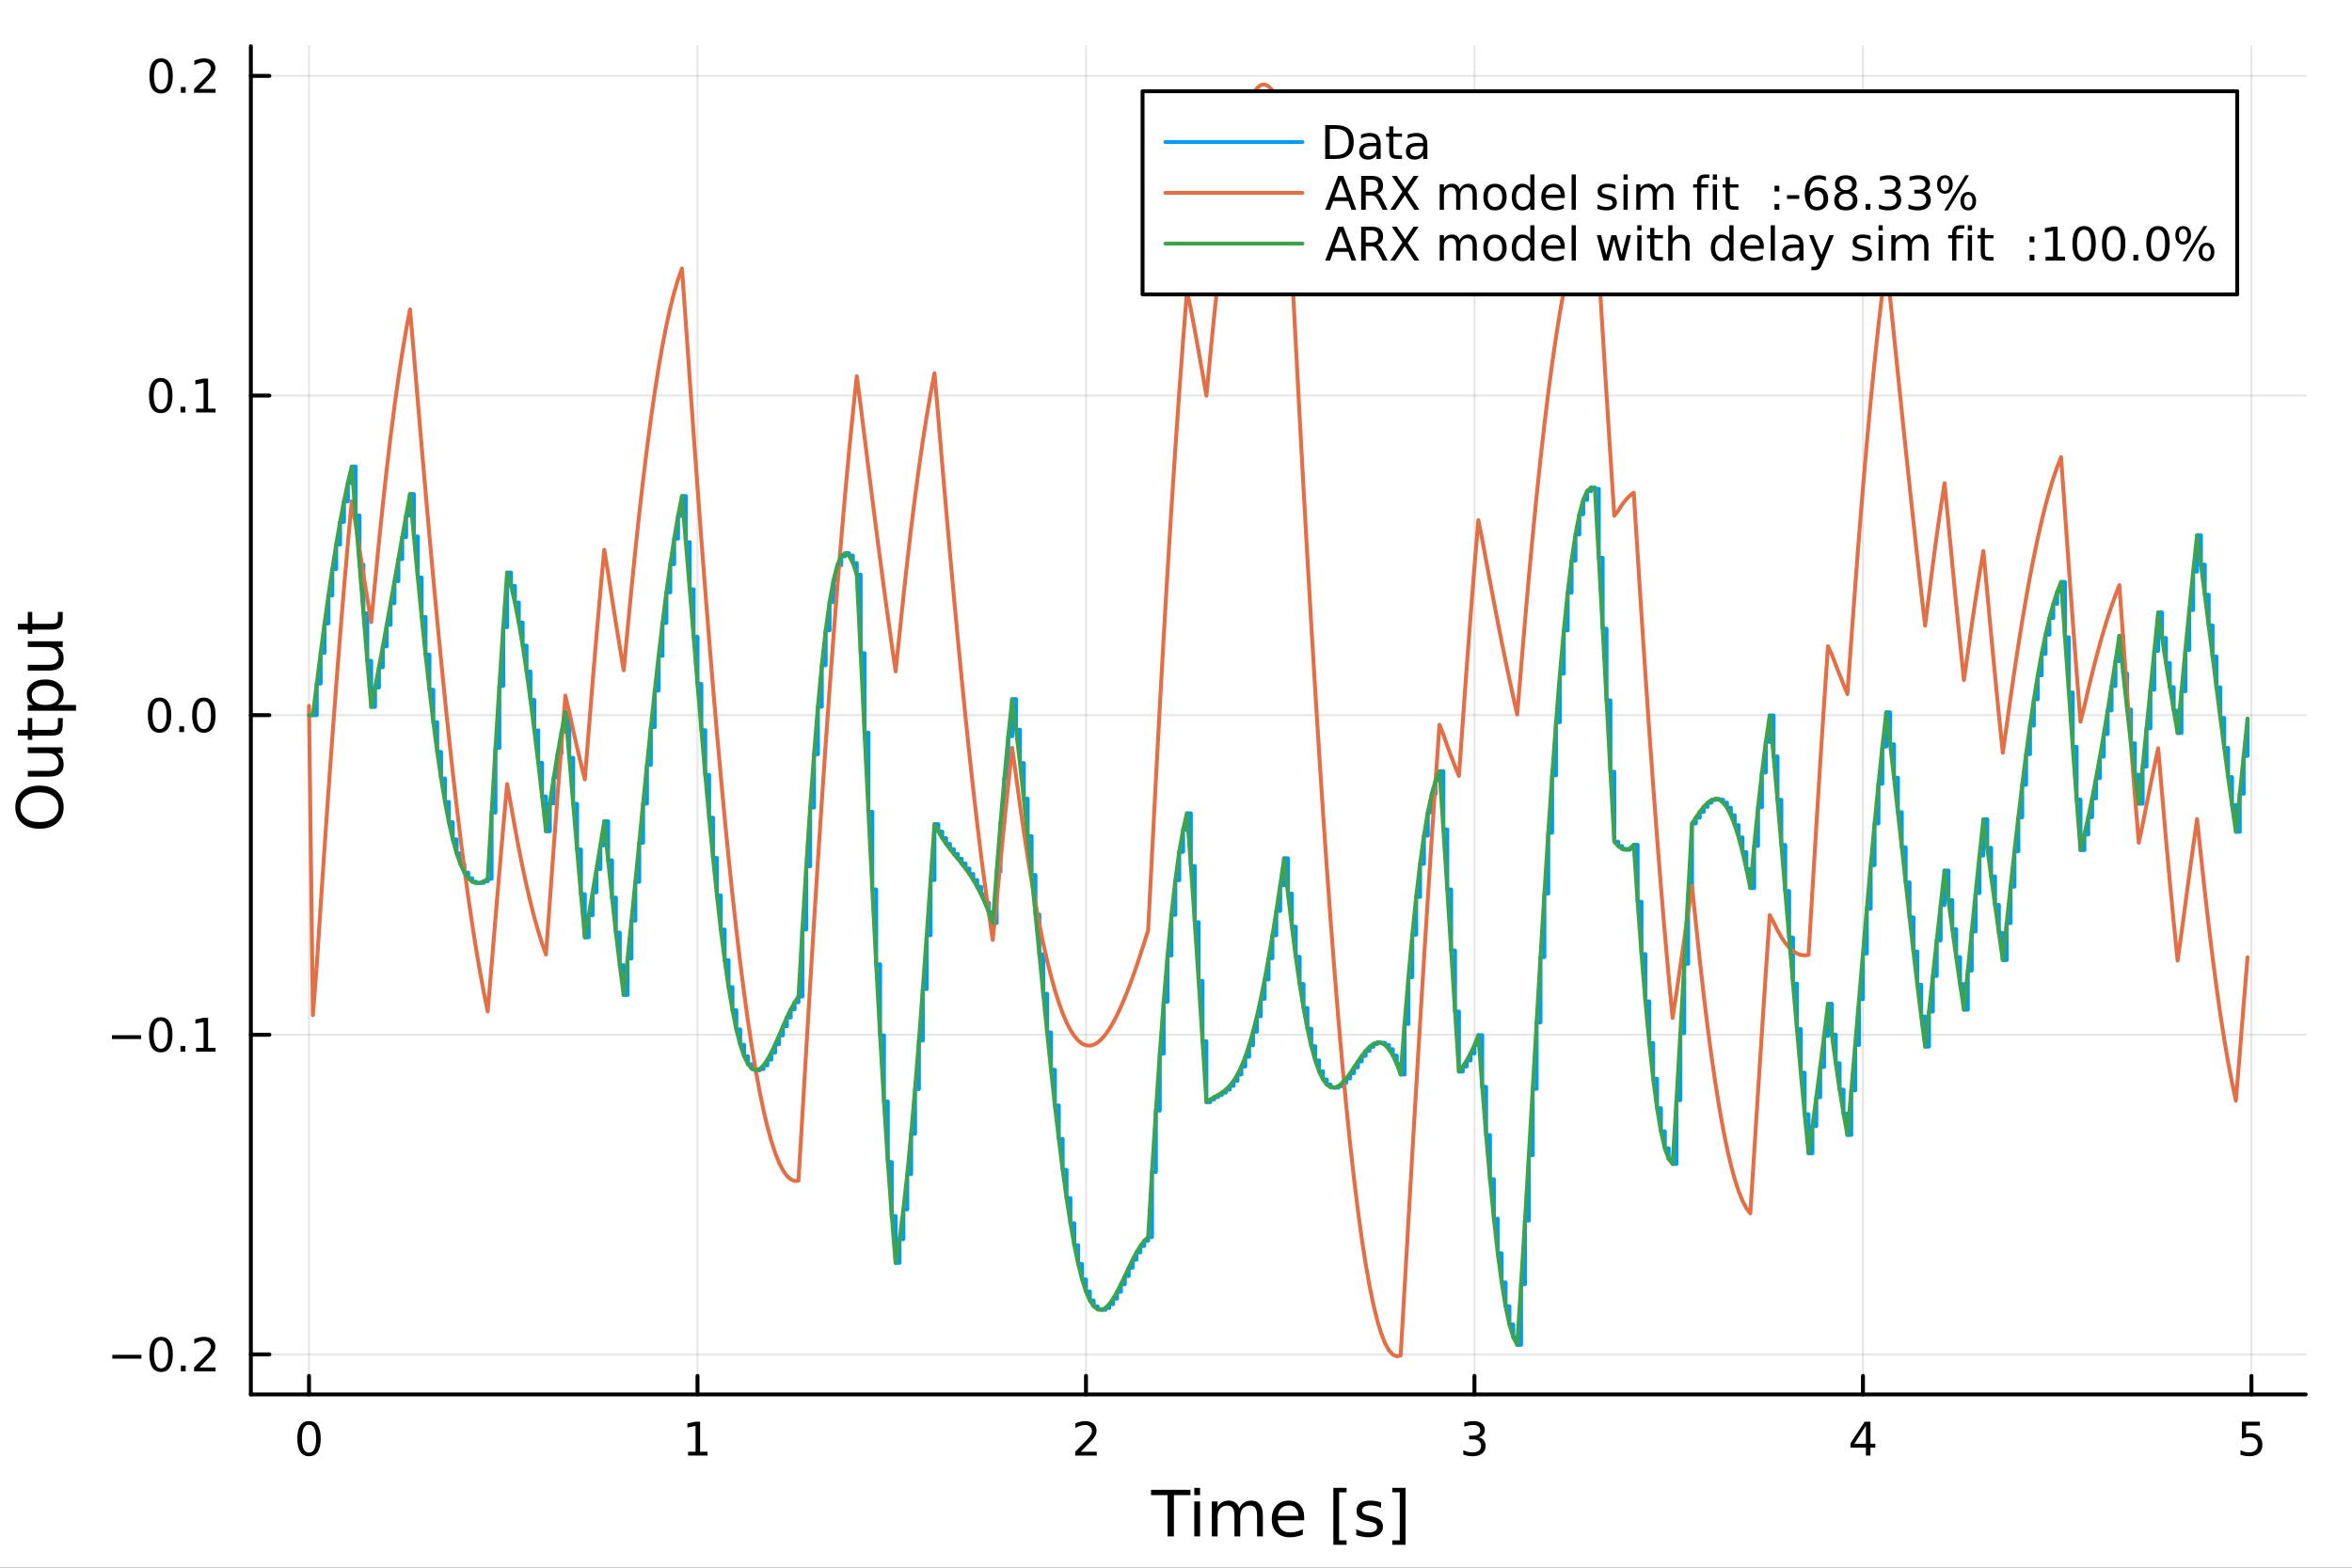 <?xml version="1.0" encoding="utf-8"?>
<svg xmlns="http://www.w3.org/2000/svg" xmlns:xlink="http://www.w3.org/1999/xlink" width="600" height="400" viewBox="0 0 2400 1600">
<rect x="0" y="0" width="2400" height="1600" fill="#333333" stroke="none"/>
<defs>
  <clipPath id="clip660">
    <rect x="0" y="0" width="2400" height="1600"/>
  </clipPath>
</defs>
<path clip-path="url(#clip660)" d="M0 1600 L2400 1600 L2400 0 L0 0  Z" fill="#ffffff" fill-rule="evenodd" fill-opacity="1"/>
<defs>
  <clipPath id="clip661">
    <rect x="480" y="0" width="1681" height="1600"/>
  </clipPath>
</defs>
<path clip-path="url(#clip660)" d="M255.977 1423.18 L2352.76 1423.18 L2352.76 47.244 L255.977 47.244  Z" fill="#ffffff" fill-rule="evenodd" fill-opacity="1"/>
<defs>
  <clipPath id="clip662">
    <rect x="255" y="47" width="2098" height="1377"/>
  </clipPath>
</defs>
<polyline clip-path="url(#clip662)" style="stroke:#000000; stroke-linecap:round; stroke-linejoin:round; stroke-width:2; stroke-opacity:0.1; fill:none" points="315.32,1423.18 315.32,47.244 "/>
<polyline clip-path="url(#clip662)" style="stroke:#000000; stroke-linecap:round; stroke-linejoin:round; stroke-width:2; stroke-opacity:0.1; fill:none" points="711.731,1423.18 711.731,47.244 "/>
<polyline clip-path="url(#clip662)" style="stroke:#000000; stroke-linecap:round; stroke-linejoin:round; stroke-width:2; stroke-opacity:0.1; fill:none" points="1108.14,1423.18 1108.14,47.244 "/>
<polyline clip-path="url(#clip662)" style="stroke:#000000; stroke-linecap:round; stroke-linejoin:round; stroke-width:2; stroke-opacity:0.1; fill:none" points="1504.55,1423.18 1504.55,47.244 "/>
<polyline clip-path="url(#clip662)" style="stroke:#000000; stroke-linecap:round; stroke-linejoin:round; stroke-width:2; stroke-opacity:0.1; fill:none" points="1900.97,1423.18 1900.97,47.244 "/>
<polyline clip-path="url(#clip662)" style="stroke:#000000; stroke-linecap:round; stroke-linejoin:round; stroke-width:2; stroke-opacity:0.1; fill:none" points="2297.38,1423.18 2297.38,47.244 "/>
<polyline clip-path="url(#clip662)" style="stroke:#000000; stroke-linecap:round; stroke-linejoin:round; stroke-width:2; stroke-opacity:0.1; fill:none" points="255.977,1382.29 2352.76,1382.29 "/>
<polyline clip-path="url(#clip662)" style="stroke:#000000; stroke-linecap:round; stroke-linejoin:round; stroke-width:2; stroke-opacity:0.1; fill:none" points="255.977,1056.09 2352.76,1056.09 "/>
<polyline clip-path="url(#clip662)" style="stroke:#000000; stroke-linecap:round; stroke-linejoin:round; stroke-width:2; stroke-opacity:0.1; fill:none" points="255.977,729.88 2352.76,729.88 "/>
<polyline clip-path="url(#clip662)" style="stroke:#000000; stroke-linecap:round; stroke-linejoin:round; stroke-width:2; stroke-opacity:0.1; fill:none" points="255.977,403.673 2352.76,403.673 "/>
<polyline clip-path="url(#clip662)" style="stroke:#000000; stroke-linecap:round; stroke-linejoin:round; stroke-width:2; stroke-opacity:0.1; fill:none" points="255.977,77.467 2352.76,77.467 "/>
<polyline clip-path="url(#clip660)" style="stroke:#000000; stroke-linecap:round; stroke-linejoin:round; stroke-width:4; stroke-opacity:1; fill:none" points="255.977,1423.18 2352.76,1423.18 "/>
<polyline clip-path="url(#clip660)" style="stroke:#000000; stroke-linecap:round; stroke-linejoin:round; stroke-width:4; stroke-opacity:1; fill:none" points="315.32,1423.18 315.32,1404.28 "/>
<polyline clip-path="url(#clip660)" style="stroke:#000000; stroke-linecap:round; stroke-linejoin:round; stroke-width:4; stroke-opacity:1; fill:none" points="711.731,1423.18 711.731,1404.28 "/>
<polyline clip-path="url(#clip660)" style="stroke:#000000; stroke-linecap:round; stroke-linejoin:round; stroke-width:4; stroke-opacity:1; fill:none" points="1108.14,1423.18 1108.14,1404.28 "/>
<polyline clip-path="url(#clip660)" style="stroke:#000000; stroke-linecap:round; stroke-linejoin:round; stroke-width:4; stroke-opacity:1; fill:none" points="1504.55,1423.18 1504.55,1404.28 "/>
<polyline clip-path="url(#clip660)" style="stroke:#000000; stroke-linecap:round; stroke-linejoin:round; stroke-width:4; stroke-opacity:1; fill:none" points="1900.97,1423.18 1900.97,1404.28 "/>
<polyline clip-path="url(#clip660)" style="stroke:#000000; stroke-linecap:round; stroke-linejoin:round; stroke-width:4; stroke-opacity:1; fill:none" points="2297.38,1423.18 2297.38,1404.28 "/>
<path clip-path="url(#clip660)" d="M315.32 1454.1 Q311.709 1454.1 309.88 1457.66 Q308.075 1461.2 308.075 1468.33 Q308.075 1475.44 309.88 1479.01 Q311.709 1482.55 315.32 1482.55 Q318.954 1482.55 320.76 1479.01 Q322.588 1475.44 322.588 1468.33 Q322.588 1461.2 320.76 1457.66 Q318.954 1454.1 315.32 1454.1 M315.32 1450.39 Q321.13 1450.39 324.186 1455 Q327.264 1459.58 327.264 1468.33 Q327.264 1477.06 324.186 1481.67 Q321.13 1486.25 315.32 1486.25 Q309.51 1486.25 306.431 1481.67 Q303.376 1477.06 303.376 1468.33 Q303.376 1459.58 306.431 1455 Q309.51 1450.39 315.32 1450.39 Z" fill="#000000" fill-rule="nonzero" fill-opacity="1" /><path clip-path="url(#clip660)" d="M702.113 1481.64 L709.752 1481.64 L709.752 1455.28 L701.442 1456.95 L701.442 1452.69 L709.706 1451.02 L714.382 1451.02 L714.382 1481.64 L722.021 1481.64 L722.021 1485.58 L702.113 1485.58 L702.113 1481.64 Z" fill="#000000" fill-rule="nonzero" fill-opacity="1" /><path clip-path="url(#clip660)" d="M1102.8 1481.64 L1119.12 1481.64 L1119.12 1485.58 L1097.17 1485.58 L1097.17 1481.64 Q1099.83 1478.89 1104.42 1474.26 Q1109.02 1469.61 1110.2 1468.27 Q1112.45 1465.74 1113.33 1464.01 Q1114.23 1462.25 1114.23 1460.56 Q1114.23 1457.8 1112.29 1456.07 Q1110.37 1454.33 1107.26 1454.33 Q1105.06 1454.33 1102.61 1455.09 Q1100.18 1455.86 1097.4 1457.41 L1097.4 1452.69 Q1100.23 1451.55 1102.68 1450.97 Q1105.13 1450.39 1107.17 1450.39 Q1112.54 1450.39 1115.74 1453.08 Q1118.93 1455.77 1118.93 1460.26 Q1118.93 1462.39 1118.12 1464.31 Q1117.33 1466.2 1115.23 1468.8 Q1114.65 1469.47 1111.55 1472.69 Q1108.44 1475.88 1102.8 1481.64 Z" fill="#000000" fill-rule="nonzero" fill-opacity="1" /><path clip-path="url(#clip660)" d="M1508.8 1466.95 Q1512.16 1467.66 1514.03 1469.93 Q1515.93 1472.2 1515.93 1475.53 Q1515.93 1480.65 1512.41 1483.45 Q1508.89 1486.25 1502.41 1486.25 Q1500.24 1486.25 1497.92 1485.81 Q1495.63 1485.39 1493.18 1484.54 L1493.18 1480.02 Q1495.12 1481.16 1497.44 1481.74 Q1499.75 1482.32 1502.27 1482.32 Q1506.67 1482.32 1508.96 1480.58 Q1511.28 1478.84 1511.28 1475.53 Q1511.28 1472.48 1509.13 1470.77 Q1507 1469.03 1503.18 1469.03 L1499.15 1469.03 L1499.15 1465.19 L1503.36 1465.19 Q1506.81 1465.19 1508.64 1463.82 Q1510.47 1462.43 1510.47 1459.84 Q1510.47 1457.18 1508.57 1455.77 Q1506.7 1454.33 1503.18 1454.33 Q1501.26 1454.33 1499.06 1454.75 Q1496.86 1455.16 1494.22 1456.04 L1494.22 1451.88 Q1496.88 1451.14 1499.2 1450.77 Q1501.53 1450.39 1503.59 1450.39 Q1508.92 1450.39 1512.02 1452.83 Q1515.12 1455.23 1515.12 1459.35 Q1515.12 1462.22 1513.48 1464.21 Q1511.83 1466.18 1508.8 1466.95 Z" fill="#000000" fill-rule="nonzero" fill-opacity="1" /><path clip-path="url(#clip660)" d="M1903.98 1455.09 L1892.17 1473.54 L1903.98 1473.54 L1903.98 1455.09 M1902.75 1451.02 L1908.63 1451.02 L1908.63 1473.54 L1913.56 1473.54 L1913.56 1477.43 L1908.63 1477.43 L1908.63 1485.58 L1903.98 1485.58 L1903.98 1477.43 L1888.37 1477.43 L1888.37 1472.92 L1902.75 1451.02 Z" fill="#000000" fill-rule="nonzero" fill-opacity="1" /><path clip-path="url(#clip660)" d="M2287.66 1451.02 L2306.01 1451.02 L2306.01 1454.96 L2291.94 1454.96 L2291.94 1463.43 Q2292.96 1463.08 2293.97 1462.92 Q2294.99 1462.73 2296.01 1462.73 Q2301.8 1462.73 2305.18 1465.9 Q2308.56 1469.08 2308.56 1474.49 Q2308.56 1480.07 2305.09 1483.17 Q2301.61 1486.25 2295.29 1486.25 Q2293.12 1486.25 2290.85 1485.88 Q2288.6 1485.51 2286.2 1484.77 L2286.2 1480.07 Q2288.28 1481.2 2290.5 1481.76 Q2292.72 1482.32 2295.2 1482.32 Q2299.21 1482.32 2301.54 1480.21 Q2303.88 1478.1 2303.88 1474.49 Q2303.88 1470.88 2301.54 1468.77 Q2299.21 1466.67 2295.2 1466.67 Q2293.33 1466.67 2291.45 1467.08 Q2289.6 1467.5 2287.66 1468.38 L2287.66 1451.02 Z" fill="#000000" fill-rule="nonzero" fill-opacity="1" /><path clip-path="url(#clip660)" d="M1174.54 1520.52 L1214.74 1520.52 L1214.74 1525.93 L1197.87 1525.93 L1197.87 1568.04 L1191.41 1568.04 L1191.41 1525.93 L1174.54 1525.93 L1174.54 1520.52 Z" fill="#000000" fill-rule="nonzero" fill-opacity="1" /><path clip-path="url(#clip660)" d="M1218.68 1532.4 L1224.54 1532.4 L1224.54 1568.04 L1218.68 1568.04 L1218.68 1532.4 M1218.68 1518.52 L1224.54 1518.52 L1224.54 1525.93 L1218.68 1525.93 L1218.68 1518.52 Z" fill="#000000" fill-rule="nonzero" fill-opacity="1" /><path clip-path="url(#clip660)" d="M1264.55 1539.24 Q1266.75 1535.29 1269.8 1533.41 Q1272.86 1531.54 1276.99 1531.54 Q1282.56 1531.54 1285.59 1535.45 Q1288.61 1539.33 1288.61 1546.53 L1288.61 1568.04 L1282.72 1568.04 L1282.72 1546.72 Q1282.72 1541.59 1280.91 1539.11 Q1279.09 1536.63 1275.37 1536.63 Q1270.82 1536.63 1268.18 1539.65 Q1265.54 1542.68 1265.54 1547.9 L1265.54 1568.04 L1259.65 1568.04 L1259.65 1546.72 Q1259.65 1541.56 1257.83 1539.11 Q1256.02 1536.63 1252.23 1536.63 Q1247.74 1536.63 1245.1 1539.68 Q1242.46 1542.71 1242.46 1547.9 L1242.46 1568.04 L1236.57 1568.04 L1236.57 1532.4 L1242.46 1532.4 L1242.46 1537.93 Q1244.47 1534.66 1247.27 1533.1 Q1250.07 1531.54 1253.92 1531.54 Q1257.8 1531.54 1260.51 1533.51 Q1263.24 1535.48 1264.55 1539.24 Z" fill="#000000" fill-rule="nonzero" fill-opacity="1" /><path clip-path="url(#clip660)" d="M1330.78 1548.76 L1330.78 1551.62 L1303.86 1551.62 Q1304.24 1557.67 1307.49 1560.85 Q1310.76 1564 1316.59 1564 Q1319.96 1564 1323.11 1563.17 Q1326.3 1562.35 1329.42 1560.69 L1329.42 1566.23 Q1326.26 1567.57 1322.95 1568.27 Q1319.64 1568.97 1316.24 1568.97 Q1307.71 1568.97 1302.71 1564 Q1297.75 1559.04 1297.75 1550.57 Q1297.75 1541.82 1302.46 1536.69 Q1307.2 1531.54 1315.22 1531.54 Q1322.41 1531.54 1326.58 1536.18 Q1330.78 1540.8 1330.78 1548.76 M1324.93 1547.04 Q1324.86 1542.23 1322.22 1539.37 Q1319.61 1536.5 1315.28 1536.5 Q1310.38 1536.5 1307.42 1539.27 Q1304.49 1542.04 1304.05 1547.07 L1324.93 1547.04 Z" fill="#000000" fill-rule="nonzero" fill-opacity="1" /><path clip-path="url(#clip660)" d="M1360.58 1518.52 L1374.07 1518.52 L1374.07 1523.07 L1366.43 1523.07 L1366.43 1572.09 L1374.07 1572.09 L1374.07 1576.64 L1360.58 1576.64 L1360.58 1518.52 Z" fill="#000000" fill-rule="nonzero" fill-opacity="1" /><path clip-path="url(#clip660)" d="M1409.27 1533.45 L1409.27 1538.98 Q1406.79 1537.71 1404.12 1537.07 Q1401.44 1536.44 1398.58 1536.44 Q1394.22 1536.44 1392.02 1537.77 Q1389.86 1539.11 1389.86 1541.79 Q1389.86 1543.82 1391.42 1545 Q1392.98 1546.15 1397.69 1547.2 L1399.69 1547.64 Q1405.93 1548.98 1408.54 1551.43 Q1411.18 1553.85 1411.18 1558.21 Q1411.18 1563.17 1407.24 1566.07 Q1403.32 1568.97 1396.45 1568.97 Q1393.58 1568.97 1390.46 1568.39 Q1387.38 1567.85 1383.94 1566.74 L1383.94 1560.69 Q1387.18 1562.38 1390.34 1563.24 Q1393.49 1564.07 1396.57 1564.07 Q1400.71 1564.07 1402.94 1562.66 Q1405.17 1561.23 1405.17 1558.65 Q1405.17 1556.27 1403.54 1554.99 Q1401.95 1553.72 1396.51 1552.54 L1394.47 1552.07 Q1389.03 1550.92 1386.61 1548.56 Q1384.19 1546.18 1384.19 1542.04 Q1384.19 1537.01 1387.76 1534.27 Q1391.32 1531.54 1397.88 1531.54 Q1401.13 1531.54 1403.99 1532.01 Q1406.85 1532.49 1409.27 1533.45 Z" fill="#000000" fill-rule="nonzero" fill-opacity="1" /><path clip-path="url(#clip660)" d="M1434.2 1518.52 L1434.2 1576.64 L1420.7 1576.64 L1420.7 1572.09 L1428.31 1572.09 L1428.31 1523.07 L1420.7 1523.07 L1420.7 1518.52 L1434.2 1518.52 Z" fill="#000000" fill-rule="nonzero" fill-opacity="1" /><polyline clip-path="url(#clip660)" style="stroke:#000000; stroke-linecap:round; stroke-linejoin:round; stroke-width:4; stroke-opacity:1; fill:none" points="255.977,1423.18 255.977,47.244 "/>
<polyline clip-path="url(#clip660)" style="stroke:#000000; stroke-linecap:round; stroke-linejoin:round; stroke-width:4; stroke-opacity:1; fill:none" points="255.977,1382.29 274.875,1382.29 "/>
<polyline clip-path="url(#clip660)" style="stroke:#000000; stroke-linecap:round; stroke-linejoin:round; stroke-width:4; stroke-opacity:1; fill:none" points="255.977,1056.09 274.875,1056.09 "/>
<polyline clip-path="url(#clip660)" style="stroke:#000000; stroke-linecap:round; stroke-linejoin:round; stroke-width:4; stroke-opacity:1; fill:none" points="255.977,729.88 274.875,729.88 "/>
<polyline clip-path="url(#clip660)" style="stroke:#000000; stroke-linecap:round; stroke-linejoin:round; stroke-width:4; stroke-opacity:1; fill:none" points="255.977,403.673 274.875,403.673 "/>
<polyline clip-path="url(#clip660)" style="stroke:#000000; stroke-linecap:round; stroke-linejoin:round; stroke-width:4; stroke-opacity:1; fill:none" points="255.977,77.467 274.875,77.467 "/>
<path clip-path="url(#clip660)" d="M114.631 1382.74 L144.306 1382.74 L144.306 1386.68 L114.631 1386.68 L114.631 1382.74 Z" fill="#000000" fill-rule="nonzero" fill-opacity="1" /><path clip-path="url(#clip660)" d="M164.399 1368.09 Q160.788 1368.09 158.959 1371.66 Q157.153 1375.2 157.153 1382.33 Q157.153 1389.43 158.959 1393 Q160.788 1396.54 164.399 1396.54 Q168.033 1396.54 169.839 1393 Q171.667 1389.43 171.667 1382.33 Q171.667 1375.2 169.839 1371.66 Q168.033 1368.09 164.399 1368.09 M164.399 1364.39 Q170.209 1364.39 173.264 1368.99 Q176.343 1373.58 176.343 1382.33 Q176.343 1391.05 173.264 1395.66 Q170.209 1400.24 164.399 1400.24 Q158.589 1400.24 155.51 1395.66 Q152.454 1391.05 152.454 1382.33 Q152.454 1373.58 155.51 1368.99 Q158.589 1364.39 164.399 1364.39 Z" fill="#000000" fill-rule="nonzero" fill-opacity="1" /><path clip-path="url(#clip660)" d="M184.561 1393.69 L189.445 1393.69 L189.445 1399.57 L184.561 1399.57 L184.561 1393.69 Z" fill="#000000" fill-rule="nonzero" fill-opacity="1" /><path clip-path="url(#clip660)" d="M203.658 1395.64 L219.977 1395.64 L219.977 1399.57 L198.033 1399.57 L198.033 1395.64 Q200.695 1392.88 205.278 1388.25 Q209.885 1383.6 211.065 1382.26 Q213.311 1379.73 214.19 1378 Q215.093 1376.24 215.093 1374.55 Q215.093 1371.79 213.149 1370.06 Q211.227 1368.32 208.125 1368.32 Q205.926 1368.32 203.473 1369.09 Q201.042 1369.85 198.264 1371.4 L198.264 1366.68 Q201.088 1365.54 203.542 1364.97 Q205.996 1364.39 208.033 1364.39 Q213.403 1364.39 216.598 1367.07 Q219.792 1369.76 219.792 1374.25 Q219.792 1376.38 218.982 1378.3 Q218.195 1380.2 216.088 1382.79 Q215.51 1383.46 212.408 1386.68 Q209.306 1389.87 203.658 1395.64 Z" fill="#000000" fill-rule="nonzero" fill-opacity="1" /><path clip-path="url(#clip660)" d="M114.26 1056.54 L143.936 1056.54 L143.936 1060.47 L114.26 1060.47 L114.26 1056.54 Z" fill="#000000" fill-rule="nonzero" fill-opacity="1" /><path clip-path="url(#clip660)" d="M164.028 1041.88 Q160.417 1041.88 158.589 1045.45 Q156.783 1048.99 156.783 1056.12 Q156.783 1063.23 158.589 1066.79 Q160.417 1070.33 164.028 1070.33 Q167.663 1070.33 169.468 1066.79 Q171.297 1063.23 171.297 1056.12 Q171.297 1048.99 169.468 1045.45 Q167.663 1041.88 164.028 1041.88 M164.028 1038.18 Q169.839 1038.18 172.894 1042.79 Q175.973 1047.37 175.973 1056.12 Q175.973 1064.85 172.894 1069.45 Q169.839 1074.04 164.028 1074.04 Q158.218 1074.04 155.14 1069.45 Q152.084 1064.85 152.084 1056.12 Q152.084 1047.37 155.14 1042.79 Q158.218 1038.18 164.028 1038.18 Z" fill="#000000" fill-rule="nonzero" fill-opacity="1" /><path clip-path="url(#clip660)" d="M184.19 1067.49 L189.075 1067.49 L189.075 1073.37 L184.19 1073.37 L184.19 1067.49 Z" fill="#000000" fill-rule="nonzero" fill-opacity="1" /><path clip-path="url(#clip660)" d="M200.07 1069.43 L207.709 1069.43 L207.709 1043.06 L199.399 1044.73 L199.399 1040.47 L207.662 1038.81 L212.338 1038.81 L212.338 1069.43 L219.977 1069.43 L219.977 1073.37 L200.07 1073.37 L200.07 1069.43 Z" fill="#000000" fill-rule="nonzero" fill-opacity="1" /><path clip-path="url(#clip660)" d="M162.802 715.678 Q159.19 715.678 157.362 719.243 Q155.556 722.785 155.556 729.914 Q155.556 737.021 157.362 740.586 Q159.19 744.127 162.802 744.127 Q166.436 744.127 168.241 740.586 Q170.07 737.021 170.07 729.914 Q170.07 722.785 168.241 719.243 Q166.436 715.678 162.802 715.678 M162.802 711.975 Q168.612 711.975 171.667 716.581 Q174.746 721.164 174.746 729.914 Q174.746 738.641 171.667 743.248 Q168.612 747.831 162.802 747.831 Q156.991 747.831 153.913 743.248 Q150.857 738.641 150.857 729.914 Q150.857 721.164 153.913 716.581 Q156.991 711.975 162.802 711.975 Z" fill="#000000" fill-rule="nonzero" fill-opacity="1" /><path clip-path="url(#clip660)" d="M182.963 741.28 L187.848 741.28 L187.848 747.16 L182.963 747.16 L182.963 741.28 Z" fill="#000000" fill-rule="nonzero" fill-opacity="1" /><path clip-path="url(#clip660)" d="M208.033 715.678 Q204.422 715.678 202.593 719.243 Q200.787 722.785 200.787 729.914 Q200.787 737.021 202.593 740.586 Q204.422 744.127 208.033 744.127 Q211.667 744.127 213.473 740.586 Q215.301 737.021 215.301 729.914 Q215.301 722.785 213.473 719.243 Q211.667 715.678 208.033 715.678 M208.033 711.975 Q213.843 711.975 216.898 716.581 Q219.977 721.164 219.977 729.914 Q219.977 738.641 216.898 743.248 Q213.843 747.831 208.033 747.831 Q202.223 747.831 199.144 743.248 Q196.088 738.641 196.088 729.914 Q196.088 721.164 199.144 716.581 Q202.223 711.975 208.033 711.975 Z" fill="#000000" fill-rule="nonzero" fill-opacity="1" /><path clip-path="url(#clip660)" d="M164.028 389.472 Q160.417 389.472 158.589 393.037 Q156.783 396.579 156.783 403.708 Q156.783 410.815 158.589 414.379 Q160.417 417.921 164.028 417.921 Q167.663 417.921 169.468 414.379 Q171.297 410.815 171.297 403.708 Q171.297 396.579 169.468 393.037 Q167.663 389.472 164.028 389.472 M164.028 385.768 Q169.839 385.768 172.894 390.375 Q175.973 394.958 175.973 403.708 Q175.973 412.435 172.894 417.041 Q169.839 421.625 164.028 421.625 Q158.218 421.625 155.14 417.041 Q152.084 412.435 152.084 403.708 Q152.084 394.958 155.14 390.375 Q158.218 385.768 164.028 385.768 Z" fill="#000000" fill-rule="nonzero" fill-opacity="1" /><path clip-path="url(#clip660)" d="M184.19 415.074 L189.075 415.074 L189.075 420.953 L184.19 420.953 L184.19 415.074 Z" fill="#000000" fill-rule="nonzero" fill-opacity="1" /><path clip-path="url(#clip660)" d="M200.07 417.018 L207.709 417.018 L207.709 390.653 L199.399 392.319 L199.399 388.06 L207.662 386.393 L212.338 386.393 L212.338 417.018 L219.977 417.018 L219.977 420.953 L200.07 420.953 L200.07 417.018 Z" fill="#000000" fill-rule="nonzero" fill-opacity="1" /><path clip-path="url(#clip660)" d="M164.399 63.266 Q160.788 63.266 158.959 66.831 Q157.153 70.372 157.153 77.502 Q157.153 84.608 158.959 88.173 Q160.788 91.715 164.399 91.715 Q168.033 91.715 169.839 88.173 Q171.667 84.608 171.667 77.502 Q171.667 70.372 169.839 66.831 Q168.033 63.266 164.399 63.266 M164.399 59.562 Q170.209 59.562 173.264 64.169 Q176.343 68.752 176.343 77.502 Q176.343 86.229 173.264 90.835 Q170.209 95.419 164.399 95.419 Q158.589 95.419 155.51 90.835 Q152.454 86.229 152.454 77.502 Q152.454 68.752 155.51 64.169 Q158.589 59.562 164.399 59.562 Z" fill="#000000" fill-rule="nonzero" fill-opacity="1" /><path clip-path="url(#clip660)" d="M184.561 88.868 L189.445 88.868 L189.445 94.747 L184.561 94.747 L184.561 88.868 Z" fill="#000000" fill-rule="nonzero" fill-opacity="1" /><path clip-path="url(#clip660)" d="M203.658 90.812 L219.977 90.812 L219.977 94.747 L198.033 94.747 L198.033 90.812 Q200.695 88.058 205.278 83.428 Q209.885 78.775 211.065 77.433 Q213.311 74.909 214.19 73.173 Q215.093 71.414 215.093 69.724 Q215.093 66.97 213.149 65.234 Q211.227 63.497 208.125 63.497 Q205.926 63.497 203.473 64.261 Q201.042 65.025 198.264 66.576 L198.264 61.854 Q201.088 60.72 203.542 60.141 Q205.996 59.562 208.033 59.562 Q213.403 59.562 216.598 62.247 Q219.792 64.933 219.792 69.423 Q219.792 71.553 218.982 73.474 Q218.195 75.372 216.088 77.965 Q215.51 78.636 212.408 81.854 Q209.306 85.048 203.658 90.812 Z" fill="#000000" fill-rule="nonzero" fill-opacity="1" /><path clip-path="url(#clip660)" d="M20.845 823.791 Q20.845 830.793 26.064 834.931 Q31.284 839.037 40.292 839.037 Q49.267 839.037 54.487 834.931 Q59.707 830.793 59.707 823.791 Q59.707 816.788 54.487 812.714 Q49.267 808.609 40.292 808.609 Q31.284 808.609 26.064 812.714 Q20.845 816.788 20.845 823.791 M15.625 823.791 Q15.625 813.797 22.341 807.813 Q29.025 801.829 40.292 801.829 Q51.527 801.829 58.243 807.813 Q64.927 813.797 64.927 823.791 Q64.927 833.817 58.243 839.832 Q51.559 845.816 40.292 845.816 Q29.025 845.816 22.341 839.832 Q15.625 833.817 15.625 823.791 Z" fill="#000000" fill-rule="nonzero" fill-opacity="1" /><path clip-path="url(#clip660)" d="M49.936 792.631 L28.356 792.631 L28.356 786.774 L49.713 786.774 Q54.774 786.774 57.32 784.801 Q59.835 782.827 59.835 778.881 Q59.835 774.138 56.811 771.401 Q53.787 768.632 48.567 768.632 L28.356 768.632 L28.356 762.775 L64.004 762.775 L64.004 768.632 L58.53 768.632 Q61.776 770.764 63.368 773.597 Q64.927 776.398 64.927 780.122 Q64.927 786.265 61.108 789.448 Q57.288 792.631 49.936 792.631 M27.497 777.894 L27.497 777.894 Z" fill="#000000" fill-rule="nonzero" fill-opacity="1" /><path clip-path="url(#clip660)" d="M18.235 744.92 L28.356 744.92 L28.356 732.857 L32.908 732.857 L32.908 744.92 L52.259 744.92 Q56.62 744.92 57.861 743.742 Q59.103 742.533 59.103 738.872 L59.103 732.857 L64.004 732.857 L64.004 738.872 Q64.004 745.652 61.49 748.23 Q58.943 750.808 52.259 750.808 L32.908 750.808 L32.908 755.105 L28.356 755.105 L28.356 750.808 L18.235 750.808 L18.235 744.92 Z" fill="#000000" fill-rule="nonzero" fill-opacity="1" /><path clip-path="url(#clip660)" d="M58.657 719.489 L77.563 719.489 L77.563 725.377 L28.356 725.377 L28.356 719.489 L33.767 719.489 Q30.584 717.643 29.056 714.842 Q27.497 712.009 27.497 708.094 Q27.497 701.601 32.653 697.559 Q37.809 693.485 46.212 693.485 Q54.615 693.485 59.771 697.559 Q64.927 701.601 64.927 708.094 Q64.927 712.009 63.399 714.842 Q61.84 717.643 58.657 719.489 M46.212 699.564 Q39.751 699.564 36.09 702.238 Q32.398 704.879 32.398 709.526 Q32.398 714.173 36.09 716.847 Q39.751 719.489 46.212 719.489 Q52.673 719.489 56.365 716.847 Q60.026 714.173 60.026 709.526 Q60.026 704.879 56.365 702.238 Q52.673 699.564 46.212 699.564 Z" fill="#000000" fill-rule="nonzero" fill-opacity="1" /><path clip-path="url(#clip660)" d="M49.936 684.382 L28.356 684.382 L28.356 678.525 L49.713 678.525 Q54.774 678.525 57.32 676.552 Q59.835 674.579 59.835 670.632 Q59.835 665.889 56.811 663.152 Q53.787 660.383 48.567 660.383 L28.356 660.383 L28.356 654.527 L64.004 654.527 L64.004 660.383 L58.53 660.383 Q61.776 662.516 63.368 665.348 Q64.927 668.149 64.927 671.873 Q64.927 678.016 61.108 681.199 Q57.288 684.382 49.936 684.382 M27.497 669.645 L27.497 669.645 Z" fill="#000000" fill-rule="nonzero" fill-opacity="1" /><path clip-path="url(#clip660)" d="M18.235 636.671 L28.356 636.671 L28.356 624.608 L32.908 624.608 L32.908 636.671 L52.259 636.671 Q56.62 636.671 57.861 635.493 Q59.103 634.284 59.103 630.623 L59.103 624.608 L64.004 624.608 L64.004 630.623 Q64.004 637.403 61.49 639.981 Q58.943 642.559 52.259 642.559 L32.908 642.559 L32.908 646.856 L28.356 646.856 L28.356 642.559 L18.235 642.559 L18.235 636.671 Z" fill="#000000" fill-rule="nonzero" fill-opacity="1" /><polyline clip-path="url(#clip662)" style="stroke:#009af9; stroke-linecap:round; stroke-linejoin:round; stroke-width:4; stroke-opacity:1; fill:none" points="315.32,729.88 319.284,729.88 323.248,729.88 323.248,697.636 327.212,697.636 327.212,666.342 331.176,666.342 331.176,636.273 335.141,636.273 335.141,607.673 339.105,607.673 339.105,580.756 343.069,580.756 343.069,555.697 347.033,555.697 347.033,532.634 350.997,532.634 350.997,511.664 354.961,511.664 354.961,492.843 358.925,492.843 358.925,476.185 362.889,476.185 362.889,526.154 366.853,526.154 366.853,576.298 370.818,576.298 370.818,625.968 374.782,625.968 374.782,674.542 378.746,674.542 378.746,721.431 382.71,721.431 382.71,701.608 386.674,701.608 386.674,680.977 390.638,680.977 390.638,659.668 394.602,659.668 394.602,637.823 398.566,637.823 398.566,615.593 402.53,615.593 402.53,593.137 406.495,593.137 406.495,570.614 410.459,570.614 410.459,548.185 414.423,548.185 414.423,526.005 418.387,526.005 418.387,504.224 422.351,504.224 422.351,547.469 426.315,547.469 426.315,589.48 430.279,589.48 430.279,629.824 434.243,629.824 434.243,668.106 438.208,668.106 438.208,703.981 442.172,703.981 442.172,737.159 446.136,737.159 446.136,767.408 450.1,767.408 450.1,794.557 454.064,794.557 454.064,818.497 458.028,818.497 458.028,839.182 461.992,839.182 461.992,856.629 465.956,856.629 465.956,870.914 469.92,870.914 469.92,882.171 473.885,882.171 473.885,890.586 477.849,890.586 477.849,896.39 481.813,896.39 481.813,899.859 485.777,899.859 485.777,901.302 489.741,901.302 489.741,901.054 493.705,901.054 493.705,899.473 497.669,899.473 497.669,896.929 501.633,896.929 501.633,829.308 505.597,829.308 505.597,763.37 509.562,763.37 509.562,700.027 513.526,700.027 513.526,640.116 517.49,640.116 517.49,584.384 521.454,584.384 521.454,597.966 525.418,597.966 525.418,615.012 529.382,615.012 529.382,635.39 533.346,635.39 533.346,658.905 537.31,658.905 537.31,685.302 541.275,685.302 541.275,714.274 545.239,714.274 545.239,745.469 549.203,745.469 549.203,778.501 553.167,778.501 553.167,812.953 557.131,812.953 557.131,848.392 561.095,848.392 561.095,819.888 565.059,819.888 565.059,793.383 569.023,793.383 569.023,768.991 572.987,768.991 572.987,746.786 576.952,746.786 576.952,726.797 580.916,726.797 580.916,773.501 584.88,773.501 584.88,820.462 588.844,820.462 588.844,867.043 592.808,867.043 592.808,912.63 596.772,912.63 596.772,956.644 600.736,956.644 600.736,934.065 604.7,934.065 604.7,910.8 608.664,910.8 608.664,886.981 612.629,886.981 612.629,862.751 616.593,862.751 616.593,838.259 620.557,838.259 620.557,878.148 624.521,878.148 624.521,916.185 628.485,916.185 628.485,951.973 632.449,951.973 632.449,985.169 636.413,985.169 636.413,1015.49 640.377,1015.49 640.377,978.218 644.341,978.218 644.341,939.589 648.306,939.589 648.306,900.058 652.27,900.058 652.27,860.088 656.234,860.088 656.234,820.142 660.198,820.142 660.198,780.672 664.162,780.672 664.162,742.11 668.126,742.11 668.126,704.862 672.09,704.862 672.09,669.297 676.054,669.297 676.054,635.747 680.019,635.747 680.019,604.493 683.983,604.493 683.983,575.77 687.947,575.77 687.947,549.756 691.911,549.756 691.911,526.576 695.875,526.576 695.875,506.298 699.839,506.298 699.839,553.42 703.803,553.42 703.803,601.512 707.767,601.512 707.767,649.93 711.731,649.93 711.731,698.04 715.696,698.04 715.696,745.227 719.66,745.227 719.66,790.911 723.624,790.911 723.624,834.555 727.588,834.555 727.588,875.675 731.552,875.675 731.552,913.849 735.516,913.849 735.516,948.719 739.48,948.719 739.48,980.003 743.444,980.003 743.444,1007.49 747.408,1007.49 747.408,1031.06 751.373,1031.06 751.373,1050.65 755.337,1050.65 755.337,1066.29 759.301,1066.29 759.301,1078.08 763.265,1078.08 763.265,1086.19 767.229,1086.19 767.229,1090.85 771.193,1090.85 771.193,1092.35 775.157,1092.35 775.157,1091.03 779.121,1091.03 779.121,1087.29 783.085,1087.29 783.085,1081.54 787.05,1081.54 787.05,1074.21 791.014,1074.21 791.014,1065.78 794.978,1065.78 794.978,1056.7 798.942,1056.7 798.942,1047.44 802.906,1047.44 802.906,1038.44 806.87,1038.44 806.87,1030.12 810.834,1030.12 810.834,1022.89 814.798,1022.89 814.798,1017.11 818.763,1017.11 818.763,948.606 822.727,948.606 822.727,884.047 826.691,884.047 826.691,824.202 830.655,824.202 830.655,769.732 834.619,769.732 834.619,721.175 838.583,721.175 838.583,678.943 842.547,678.943 842.547,643.312 846.511,643.312 846.511,614.427 850.475,614.427 850.475,592.296 854.44,592.296 854.44,576.801 858.404,576.801 858.404,567.697 862.368,567.697 862.368,564.628 866.332,564.628 866.332,567.13 870.296,567.13 870.296,574.648 874.26,574.648 874.26,586.547 878.224,586.547 878.224,666.618 882.188,666.618 882.188,747.725 886.152,747.725 886.152,828.542 890.117,828.542 890.117,907.781 894.081,907.781 894.081,984.222 898.045,984.222 898.045,1056.73 902.009,1056.73 902.009,1124.29 905.973,1124.29 905.973,1186 909.937,1186 909.937,1241.09 913.901,1241.09 913.901,1288.96 917.865,1288.96 917.865,1264.66 921.829,1264.66 921.829,1234.3 925.794,1234.3 925.794,1198.28 929.758,1198.28 929.758,1157.14 933.722,1157.14 933.722,1111.49 937.686,1111.49 937.686,1062 941.65,1062 941.65,1009.43 945.614,1009.43 945.614,954.566 949.578,954.566 949.578,898.211 953.542,898.211 953.542,841.189 957.507,841.189 957.507,848.799 961.471,848.799 961.471,855.444 965.435,855.444 965.435,861.324 969.399,861.324 969.399,866.648 973.363,866.648 973.363,871.623 977.327,871.623 977.327,876.457 981.291,876.457 981.291,881.351 985.255,881.351 985.255,886.494 989.219,886.494 989.219,892.065 993.184,892.065 993.184,898.223 997.148,898.223 997.148,905.109 1001.11,905.109 1001.11,912.846 1005.08,912.846 1005.08,921.528 1009.04,921.528 1009.04,931.23 1013,931.23 1013,942 1016.97,942 1016.97,889.372 1020.93,889.372 1020.93,839.733 1024.9,839.733 1024.9,793.606 1028.86,793.606 1028.86,751.432 1032.82,751.432 1032.82,713.568 1036.79,713.568 1036.79,744.764 1040.75,744.764 1040.75,778.802 1044.72,778.802 1044.72,815.208 1048.68,815.208 1048.68,853.472 1052.65,853.472 1052.65,893.06 1056.61,893.06 1056.61,933.424 1060.57,933.424 1060.57,974.015 1064.54,974.015 1064.54,1014.29 1068.5,1014.29 1068.5,1053.74 1072.47,1053.74 1072.47,1091.86 1076.43,1091.86 1076.43,1128.21 1080.39,1128.21 1080.39,1162.36 1084.36,1162.36 1084.36,1193.98 1088.32,1193.98 1088.32,1222.77 1092.29,1222.77 1092.29,1248.48 1096.25,1248.48 1096.25,1270.94 1100.21,1270.94 1100.21,1290.06 1104.18,1290.06 1104.18,1305.8 1108.14,1305.8 1108.14,1318.19 1112.11,1318.19 1112.11,1327.31 1116.07,1327.31 1116.07,1333.31 1120.04,1333.31 1120.04,1336.41 1124,1336.41 1124,1336.85 1127.96,1336.85 1127.96,1334.93 1131.93,1334.93 1131.93,1330.98 1135.89,1330.98 1135.89,1325.36 1139.86,1325.36 1139.86,1318.44 1143.82,1318.44 1143.82,1310.64 1147.78,1310.64 1147.78,1302.32 1151.75,1302.32 1151.75,1293.89 1155.71,1293.89 1155.71,1285.73 1159.68,1285.73 1159.68,1278.2 1163.64,1278.2 1163.64,1271.64 1167.6,1271.64 1167.6,1266.34 1171.57,1266.34 1171.57,1262.58 1175.53,1262.58 1175.53,1196.1 1179.5,1196.1 1179.5,1133.48 1183.46,1133.48 1183.46,1075.39 1187.43,1075.39 1187.43,1022.44 1191.39,1022.44 1191.39,975.071 1195.35,975.071 1195.35,933.651 1199.32,933.651 1199.32,898.401 1203.28,898.401 1203.28,869.424 1207.25,869.424 1207.25,846.701 1211.21,846.701 1211.21,830.093 1215.17,830.093 1215.17,883.838 1219.14,883.838 1219.14,941.194 1223.1,941.194 1223.1,1001.16 1227.07,1001.16 1227.07,1062.73 1231.03,1062.73 1231.03,1124.85 1234.99,1124.85 1234.99,1122.05 1238.96,1122.05 1238.96,1119.74 1242.92,1119.74 1242.92,1117.54 1246.89,1117.54 1246.89,1115.1 1250.85,1115.1 1250.85,1112.08 1254.82,1112.08 1254.82,1108.18 1258.78,1108.18 1258.78,1103.11 1262.74,1103.11 1262.74,1096.62 1266.71,1096.62 1266.71,1088.5 1270.67,1088.5 1270.67,1078.6 1274.64,1078.6 1274.64,1066.79 1278.6,1066.79 1278.6,1052.99 1282.56,1052.99 1282.56,1037.18 1286.53,1037.18 1286.53,1019.36 1290.49,1019.36 1290.49,999.582 1294.46,999.582 1294.46,977.952 1298.42,977.952 1298.42,954.599 1302.38,954.599 1302.38,929.69 1306.35,929.69 1306.35,903.418 1310.31,903.418 1310.31,876.004 1314.28,876.004 1314.28,912.173 1318.24,912.173 1318.24,945.792 1322.21,945.792 1322.21,976.574 1326.17,976.574 1326.17,1004.29 1330.13,1004.29 1330.13,1028.78 1334.1,1028.78 1334.1,1049.95 1338.06,1049.95 1338.06,1067.76 1342.03,1067.76 1342.03,1082.25 1345.99,1082.25 1345.99,1093.52 1349.95,1093.52 1349.95,1101.7 1353.92,1101.7 1353.92,1107.02 1357.88,1107.02 1357.88,1109.71 1361.85,1109.71 1361.85,1110.09 1365.81,1110.09 1365.81,1108.46 1369.77,1108.46 1369.77,1105.2 1373.74,1105.2 1373.74,1100.68 1377.7,1100.68 1377.7,1095.27 1381.67,1095.27 1381.67,1089.37 1385.63,1089.37 1385.63,1083.37 1389.6,1083.37 1389.6,1077.63 1393.56,1077.63 1393.56,1072.52 1397.52,1072.52 1397.52,1068.35 1401.49,1068.35 1401.49,1065.44 1405.45,1065.44 1405.45,1064.03 1409.42,1064.03 1409.42,1064.36 1413.38,1064.36 1413.38,1066.59 1417.34,1066.59 1417.34,1070.88 1421.31,1070.88 1421.31,1077.3 1425.27,1077.3 1425.27,1085.89 1429.24,1085.89 1429.24,1096.65 1433.2,1096.65 1433.2,1045.05 1437.16,1045.05 1437.16,997.366 1441.13,997.366 1441.13,954.028 1445.09,954.028 1445.09,915.355 1449.06,915.355 1449.06,881.574 1453.02,881.574 1453.02,852.812 1456.98,852.812 1456.98,829.097 1460.95,829.097 1460.95,810.362 1464.91,810.362 1464.91,796.447 1468.88,796.447 1468.88,787.105 1472.84,787.105 1472.84,846.5 1476.81,846.5 1476.81,907.847 1480.77,907.847 1480.77,970.144 1484.73,970.144 1484.73,1032.39 1488.7,1032.39 1488.7,1093.62 1492.66,1093.62 1492.66,1088.43 1496.63,1088.43 1496.63,1082.34 1500.59,1082.34 1500.59,1075.11 1504.55,1075.11 1504.55,1066.55 1508.52,1066.55 1508.52,1056.5 1512.48,1056.5 1512.48,1109.32 1516.45,1109.32 1516.45,1158.53 1520.41,1158.53 1520.41,1203.53 1524.37,1203.53 1524.37,1243.83 1528.34,1243.83 1528.34,1279.04 1532.3,1279.04 1532.3,1308.87 1536.27,1308.87 1536.27,1333.15 1540.23,1333.15 1540.23,1351.81 1544.2,1351.81 1544.2,1364.91 1548.16,1364.91 1548.16,1372.6 1552.12,1372.6 1552.12,1310.64 1556.09,1310.64 1556.09,1245.77 1560.05,1245.77 1560.05,1178.96 1564.02,1178.96 1564.02,1111.21 1567.98,1111.21 1567.98,1043.5 1571.94,1043.5 1571.94,976.775 1575.91,976.775 1575.91,911.958 1579.87,911.958 1579.87,849.897 1583.84,849.897 1583.84,791.37 1587.8,791.37 1587.8,737.063 1591.76,737.063 1591.76,687.563 1595.73,687.563 1595.73,643.351 1599.69,643.351 1599.69,604.789 1603.66,604.789 1603.66,572.125 1607.62,572.125 1607.62,545.484 1611.59,545.484 1611.59,524.874 1615.55,524.874 1615.55,510.186 1619.51,510.186 1619.51,501.203 1623.48,501.203 1623.48,497.603 1627.44,497.603 1627.44,498.974 1631.41,498.974 1631.41,569.306 1635.37,569.306 1635.37,641.646 1639.33,641.646 1639.33,714.823 1643.3,714.823 1643.3,787.678 1647.26,787.678 1647.26,859.093 1651.23,859.093 1651.23,863.518 1655.19,863.518 1655.19,866.357 1659.15,866.357 1659.15,867.269 1663.12,867.269 1663.12,865.967 1667.08,865.967 1667.08,862.217 1671.05,862.217 1671.05,920.331 1675.01,920.331 1675.01,973.807 1678.98,973.807 1678.98,1022.04 1682.94,1022.04 1682.94,1064.55 1686.9,1064.55 1686.9,1100.97 1690.87,1100.97 1690.87,1131.06 1694.83,1131.06 1694.83,1154.72 1698.8,1154.72 1698.8,1171.98 1702.76,1171.98 1702.76,1182.96 1706.72,1182.96 1706.72,1187.94 1710.69,1187.94 1710.69,1122.79 1714.65,1122.79 1714.65,1054.37 1718.62,1054.37 1718.62,983.76 1722.58,983.76 1722.58,912.087 1726.54,912.087 1726.54,840.451 1730.51,840.451 1730.51,834.414 1734.47,834.414 1734.47,828.611 1738.44,828.611 1738.44,823.448 1742.4,823.448 1742.4,819.304 1746.37,819.304 1746.37,816.522 1750.33,816.522 1750.33,815.405 1754.29,815.405 1754.29,816.213 1758.26,816.213 1758.26,819.157 1762.22,819.157 1762.22,824.397 1766.19,824.397 1766.19,832.039 1770.15,832.039 1770.15,842.138 1774.11,842.138 1774.11,854.696 1778.08,854.696 1778.08,869.661 1782.04,869.661 1782.04,886.936 1786.01,886.936 1786.01,906.377 1789.97,906.377 1789.97,863.313 1793.93,863.313 1793.93,823.91 1797.9,823.91 1797.9,788.464 1801.86,788.464 1801.86,757.192 1805.83,757.192 1805.83,730.223 1809.79,730.223 1809.79,772.089 1813.76,772.089 1813.76,816.365 1817.72,816.365 1817.72,862.385 1821.68,862.385 1821.68,909.463 1825.65,909.463 1825.65,956.911 1829.61,956.911 1829.61,1004.05 1833.58,1004.05 1833.58,1050.23 1837.54,1050.23 1837.54,1094.83 1841.5,1094.83 1841.5,1137.27 1845.47,1137.27 1845.47,1177.05 1849.43,1177.05 1849.43,1149.22 1853.4,1149.22 1853.4,1119.8 1857.36,1119.8 1857.36,1089.03 1861.32,1089.03 1861.32,1057.19 1865.29,1057.19 1865.29,1024.55 1869.25,1024.55 1869.25,1055.92 1873.22,1055.92 1873.22,1085.2 1877.18,1085.2 1877.18,1112.15 1881.15,1112.15 1881.15,1136.57 1885.11,1136.57 1885.11,1158.32 1889.07,1158.32 1889.07,1112.82 1893.04,1112.82 1893.04,1066.42 1897,1066.42 1897,1019.69 1900.97,1019.69 1900.97,973.189 1904.93,973.189 1904.93,927.462 1908.89,927.462 1908.89,883.025 1912.86,883.025 1912.86,840.355 1916.82,840.355 1916.82,799.886 1920.79,799.886 1920.79,762 1924.75,762 1924.75,727.017 1928.71,727.017 1928.71,759.685 1932.68,759.685 1932.68,793.808 1936.64,793.808 1936.64,828.963 1940.61,828.963 1940.61,864.714 1944.57,864.714 1944.57,900.623 1948.54,900.623 1948.54,936.26 1952.5,936.26 1952.5,971.21 1956.46,971.21 1956.46,1005.08 1960.43,1005.08 1960.43,1037.51 1964.39,1037.51 1964.39,1068.18 1968.36,1068.18 1968.36,1032.3 1972.32,1032.3 1972.32,996.04 1976.28,996.04 1976.28,959.75 1980.25,959.75 1980.25,923.787 1984.21,923.787 1984.21,888.491 1988.18,888.491 1988.18,918.671 1992.14,918.671 1992.14,948.236 1996.1,948.236 1996.1,976.902 2000.07,976.902 2000.07,1004.41 2004.03,1004.41 2004.03,1030.52 2008,1030.52 2008,990.557 2011.96,990.557 2011.96,950.731 2015.93,950.731 2015.93,911.463 2019.89,911.463 2019.89,873.153 2023.85,873.153 2023.85,836.175 2027.82,836.175 2027.82,865.353 2031.78,865.353 2031.78,894.601 2035.75,894.601 2035.75,923.625 2039.71,923.625 2039.71,952.14 2043.67,952.14 2043.67,979.88 2047.64,979.88 2047.64,942.108 2051.6,942.108 2051.6,904.989 2055.57,904.989 2055.57,868.878 2059.53,868.878 2059.53,834.102 2063.49,834.102 2063.49,800.958 2067.46,800.958 2067.46,769.702 2071.42,769.702 2071.42,740.552 2075.39,740.552 2075.39,713.681 2079.35,713.681 2079.35,689.214 2083.32,689.214 2083.32,667.229 2087.28,667.229 2087.28,647.756 2091.24,647.756 2091.24,630.779 2095.21,630.779 2095.21,616.236 2099.17,616.236 2099.17,604.022 2103.14,604.022 2103.14,593.992 2107.1,593.992 2107.1,650.454 2111.06,650.454 2111.06,706.809 2115.03,706.809 2115.03,762.272 2118.99,762.272 2118.99,816.094 2122.96,816.094 2122.96,867.578 2126.92,867.578 2126.92,851.603 2130.88,851.603 2130.88,833.995 2134.85,833.995 2134.85,814.828 2138.81,814.828 2138.81,794.206 2142.78,794.206 2142.78,772.261 2146.74,772.261 2146.74,749.151 2150.7,749.151 2150.7,725.057 2154.67,725.057 2154.67,700.174 2158.63,700.174 2158.63,674.713 2162.6,674.713 2162.6,648.89 2166.56,648.89 2166.56,687.415 2170.53,687.415 2170.53,724.12 2174.49,724.12 2174.49,758.672 2178.45,758.672 2178.45,790.787 2182.42,790.787 2182.42,820.231 2186.38,820.231 2186.38,782.342 2190.35,782.342 2190.35,743.389 2194.31,743.389 2194.31,703.862 2198.27,703.862 2198.27,664.25 2202.24,664.25 2202.24,625.034 2206.2,625.034 2206.2,651.161 2210.17,651.161 2210.17,676.679 2214.13,676.679 2214.13,701.437 2218.09,701.437 2218.09,725.299 2222.06,725.299 2222.06,748.15 2226.02,748.15 2226.02,705.405 2229.99,705.405 2229.99,663.377 2233.95,663.377 2233.95,622.561 2237.92,622.561 2237.92,583.42 2241.88,583.42 2241.88,546.371 2245.84,546.371 2245.84,576.267 2249.81,576.267 2249.81,607.033 2253.77,607.033 2253.77,638.371 2257.74,638.371 2257.74,669.974 2261.7,669.974 2261.7,701.54 2265.66,701.54 2265.66,732.77 2269.63,732.77 2269.63,763.378 2273.59,763.378 2273.59,793.097 2277.56,793.097 2277.56,821.681 2281.52,821.681 2281.52,848.911 2285.48,848.911 2285.48,810.11 2289.45,810.11 2289.45,771.508 2293.41,771.508 2293.41,733.534 "/>
<polyline clip-path="url(#clip662)" style="stroke:#e26f46; stroke-linecap:round; stroke-linejoin:round; stroke-width:4; stroke-opacity:1; fill:none" points="315.32,720.408 319.284,1036.07 323.248,984.91 327.212,924.277 331.176,865.076 335.141,807.787 339.105,752.562 343.069,699.529 347.033,648.805 350.997,600.491 354.961,554.673 358.925,511.344 362.889,535.198 366.853,560.761 370.818,585.981 374.782,610.719 378.746,634.98 382.71,594.06 386.674,553.417 390.638,515.078 394.602,479.154 398.566,445.687 402.53,414.703 406.495,386.222 410.459,360.25 414.423,336.784 418.387,315.728 422.351,361.694 426.315,409.128 430.279,455.905 434.243,501.813 438.208,546.709 442.172,590.46 446.136,632.945 450.1,674.05 454.064,713.673 458.028,751.723 461.992,788.116 465.956,822.779 469.92,855.65 473.885,886.676 477.849,915.811 481.813,943.022 485.777,968.283 489.741,991.575 493.705,1012.89 497.669,1032.31 501.633,985.21 505.597,937.125 509.562,890.164 513.526,844.521 517.49,800.235 521.454,822.051 525.418,844.549 529.382,865.73 533.346,885.511 537.31,903.871 541.275,920.798 545.239,936.285 549.203,950.331 553.167,962.941 557.131,974.21 561.095,919.52 565.059,864.413 569.023,811.003 572.987,759.482 576.952,709.892 580.916,726.972 584.88,745.299 588.844,762.866 592.808,779.58 596.772,795.495 600.736,745.951 604.7,696.451 608.664,649.067 612.629,603.952 616.593,561.105 620.557,585.228 624.521,610.855 628.485,635.943 632.449,660.36 636.413,684.12 640.377,642.531 644.341,601.057 648.306,561.738 652.27,524.694 656.234,489.975 660.198,457.62 664.162,427.658 668.126,400.106 672.09,374.97 676.054,352.249 680.019,331.931 683.983,313.995 687.947,298.413 691.911,285.148 695.875,274.072 699.839,329.767 703.803,386.653 707.767,442.578 711.731,497.309 715.696,550.681 719.66,602.542 723.624,652.755 727.588,701.193 731.552,747.742 735.516,792.298 739.48,834.772 743.444,875.084 747.408,913.169 751.373,948.969 755.337,982.441 759.301,1013.55 763.265,1042.28 767.229,1068.6 771.193,1092.53 775.157,1114.06 779.121,1133.21 783.085,1150.01 787.05,1164.48 791.014,1176.67 794.978,1186.63 798.942,1194.4 802.906,1200.05 806.87,1203.64 810.834,1205.25 814.798,1205.03 818.763,1138.43 822.727,1071.05 826.691,1005.08 830.655,940.766 834.619,878.289 838.583,817.818 842.547,759.503 846.511,703.482 850.475,649.877 854.44,598.797 858.404,550.334 862.368,504.57 866.332,461.569 870.296,421.385 874.26,383.973 878.224,413.993 882.188,445.938 886.152,477.722 890.117,509.172 894.081,540.178 898.045,570.638 902.009,600.457 905.973,629.545 909.937,657.82 913.901,685.29 917.865,647.251 921.829,609.164 925.794,573.06 929.758,539.054 933.722,507.193 937.686,477.511 941.65,450.034 945.614,424.777 949.578,401.747 953.542,380.857 957.507,426.729 961.471,473.822 965.435,520.021 969.399,565.126 973.363,609.007 977.327,651.543 981.291,692.627 985.255,732.157 989.219,770.045 993.184,806.213 997.148,840.59 1001.11,873.118 1005.08,903.746 1009.04,932.435 1013,959.237 1016.97,919.496 1020.93,878.722 1024.9,838.997 1028.86,800.488 1032.82,763.213 1036.79,791.894 1040.75,821.091 1044.72,848.785 1048.68,874.876 1052.65,899.327 1056.61,922.11 1060.57,943.206 1064.54,962.604 1068.5,980.297 1072.47,996.288 1076.43,1010.59 1080.39,1023.2 1084.36,1034.16 1088.32,1043.49 1092.29,1051.21 1096.25,1057.37 1100.21,1062 1104.18,1065.16 1108.14,1066.88 1112.11,1067.22 1116.07,1066.25 1120.04,1064 1124,1060.55 1127.96,1055.97 1131.93,1050.3 1135.89,1043.63 1139.86,1036.02 1143.82,1027.53 1147.78,1018.24 1151.75,1008.21 1155.71,997.515 1159.68,986.224 1163.64,974.405 1167.6,962.124 1171.57,949.533 1175.53,872.063 1179.5,795.302 1183.46,721.398 1187.43,650.578 1191.39,582.99 1195.35,518.763 1199.32,458.007 1203.28,400.814 1207.25,347.259 1211.21,297.316 1215.17,315.658 1219.14,336.788 1223.1,358.626 1227.07,381.003 1231.03,403.891 1234.99,362.551 1238.96,322.402 1242.92,285.433 1246.89,251.712 1250.85,221.238 1254.82,193.995 1258.78,169.955 1262.74,149.079 1266.71,131.318 1270.67,116.611 1274.64,104.889 1278.6,96.076 1282.56,90.084 1286.53,86.82 1290.49,86.186 1294.46,88.073 1298.42,92.372 1302.38,98.966 1306.35,107.734 1310.31,118.469 1314.28,195.678 1318.24,273.71 1322.21,350.345 1326.17,425.289 1330.13,498.318 1334.1,569.228 1338.06,637.833 1342.03,703.962 1345.99,767.459 1349.95,828.188 1353.92,886.028 1357.88,940.874 1361.85,992.636 1365.81,1041.24 1369.77,1086.63 1373.74,1128.77 1377.7,1167.61 1381.67,1203.16 1385.63,1235.4 1389.6,1264.35 1393.56,1290.03 1397.52,1312.48 1401.49,1331.74 1405.45,1347.87 1409.42,1360.94 1413.38,1371.03 1417.34,1378.21 1421.31,1382.58 1425.27,1384.24 1429.24,1383.37 1433.2,1315.47 1437.16,1246.15 1441.13,1177.64 1445.09,1110.22 1449.06,1044.11 1453.02,979.517 1456.98,916.621 1460.95,855.599 1464.91,796.609 1468.88,739.714 1472.84,749.677 1476.81,761.091 1480.77,771.97 1484.73,782.237 1488.7,791.96 1492.66,736.494 1496.63,681.353 1500.59,628.619 1504.55,578.454 1508.52,530.865 1512.48,550.559 1516.45,572.074 1520.41,593.37 1524.37,614.316 1528.34,634.845 1532.3,654.894 1536.27,674.404 1540.23,693.323 1544.2,711.601 1548.16,729.278 1552.12,681.681 1556.09,634.296 1560.05,589.181 1564.02,546.473 1567.98,506.24 1571.94,468.537 1575.91,433.404 1579.87,400.872 1583.84,370.959 1587.8,343.674 1591.76,319.013 1595.73,296.964 1599.69,277.505 1603.66,260.604 1607.62,246.22 1611.59,234.307 1615.55,224.807 1619.51,217.659 1623.48,212.792 1627.44,210.048 1631.41,273.98 1635.37,338.978 1639.33,402.866 1643.3,465.384 1647.26,526.429 1651.23,521.196 1655.19,515.048 1659.15,509.93 1663.12,505.874 1667.08,502.773 1671.05,565.226 1675.01,627.678 1678.98,688.006 1682.94,746.006 1686.9,801.548 1690.87,854.518 1694.83,904.817 1698.8,952.36 1702.76,997.077 1706.72,1038.99 1710.69,1013.44 1714.65,985.894 1718.62,958.44 1722.58,931.233 1726.54,904.286 1730.51,942.322 1734.47,979.903 1738.44,1015.02 1742.4,1047.59 1746.37,1077.57 1750.33,1104.97 1754.29,1129.79 1758.26,1152.02 1762.22,1171.71 1766.19,1188.86 1770.15,1203.53 1774.11,1215.75 1778.08,1225.59 1782.04,1233.1 1786.01,1238.42 1789.97,1177.01 1793.93,1114.47 1797.9,1052.96 1801.86,992.73 1805.83,933.889 1809.79,941.233 1813.76,949.394 1817.72,956.424 1821.68,962.287 1825.65,967.006 1829.61,970.609 1833.58,973.13 1837.54,974.602 1841.5,975.064 1845.47,974.639 1849.43,908.736 1853.4,842.921 1857.36,779.328 1861.32,718.168 1865.29,659.496 1869.25,668.065 1873.22,678.46 1877.18,688.682 1881.15,698.643 1885.11,708.396 1889.07,653.282 1893.04,598.802 1897,547.022 1900.97,498.087 1904.93,452.073 1908.89,409.036 1912.86,369.021 1916.82,332.057 1920.79,298.163 1924.75,267.259 1928.71,303.971 1932.68,342.758 1936.64,381.501 1940.61,419.996 1944.57,458.102 1948.54,495.687 1952.5,532.628 1956.46,568.806 1960.43,604.114 1964.39,638.535 1968.36,607.342 1972.32,575.972 1976.28,546.436 1980.25,518.831 1984.21,493.101 1988.18,533.897 1992.14,575.709 1996.1,616.449 2000.07,655.947 2004.03,694.184 2008,666.434 2011.96,638.136 2015.93,611.305 2019.89,586.041 2023.85,562.294 2027.82,604.725 2031.78,647.828 2035.75,689.527 2039.71,729.661 2043.67,768.222 2047.64,740.496 2051.6,711.933 2055.57,684.563 2059.53,658.497 2063.49,633.785 2067.46,610.467 2071.42,588.575 2075.39,568.136 2079.35,549.17 2083.32,531.687 2087.28,515.696 2091.24,501.196 2095.21,488.183 2099.17,476.645 2103.14,466.482 2107.1,522.307 2111.06,578.571 2115.03,633.155 2118.99,685.862 2122.96,736.646 2126.92,720.761 2130.88,703.627 2134.85,687.245 2138.81,671.704 2142.78,657.032 2146.74,643.248 2150.7,630.371 2154.67,618.411 2158.63,607.379 2162.6,597.195 2166.56,652.492 2170.53,707.746 2174.49,760.862 2178.45,811.665 2182.42,860.136 2186.38,841.555 2190.35,821.368 2194.31,801.603 2198.27,782.375 2202.24,763.655 2206.2,810.124 2210.17,856.303 2214.13,900.142 2218.09,941.512 2222.06,980.436 2226.02,952.235 2229.99,922.398 2233.95,892.988 2237.92,864.16 2241.88,835.919 2245.84,872.98 2249.81,909.895 2253.77,944.645 2257.74,977.129 2261.7,1007.31 2265.66,1035.17 2269.63,1060.7 2273.59,1083.89 2277.56,1104.75 2281.52,1123.37 2285.48,1075.16 2289.45,1025.66 2293.41,976.994 "/>
<polyline clip-path="url(#clip662)" style="stroke:#3da44d; stroke-linecap:round; stroke-linejoin:round; stroke-width:4; stroke-opacity:1; fill:none" points="315.32,729.88 319.284,729.88 323.248,697.636 327.212,666.342 331.176,636.273 335.141,607.673 339.105,580.756 343.069,555.697 347.033,532.634 350.997,511.664 354.961,492.843 358.925,476.185 362.889,526.154 366.853,576.298 370.818,625.968 374.782,674.542 378.746,721.431 382.71,701.608 386.674,680.977 390.638,659.668 394.602,637.823 398.566,615.593 402.53,593.137 406.495,570.614 410.459,548.185 414.423,526.005 418.387,504.224 422.351,547.469 426.315,589.48 430.279,629.824 434.243,668.106 438.208,703.981 442.172,737.159 446.136,767.408 450.1,794.557 454.064,818.497 458.028,839.182 461.992,856.629 465.956,870.914 469.92,882.171 473.885,890.586 477.849,896.39 481.813,899.859 485.777,901.302 489.741,901.054 493.705,899.473 497.669,896.929 501.633,829.308 505.597,763.37 509.562,700.027 513.526,640.116 517.49,584.384 521.454,597.966 525.418,615.012 529.382,635.39 533.346,658.905 537.31,685.302 541.275,714.274 545.239,745.469 549.203,778.501 553.167,812.953 557.131,848.392 561.095,819.888 565.059,793.383 569.023,768.991 572.987,746.786 576.952,726.797 580.916,773.501 584.88,820.462 588.844,867.043 592.808,912.63 596.772,956.644 600.736,934.065 604.7,910.8 608.664,886.981 612.629,862.751 616.593,838.259 620.557,878.148 624.521,916.185 628.485,951.973 632.449,985.169 636.413,1015.49 640.377,978.218 644.341,939.589 648.306,900.058 652.27,860.088 656.234,820.142 660.198,780.672 664.162,742.11 668.126,704.862 672.09,669.297 676.054,635.747 680.019,604.493 683.983,575.77 687.947,549.756 691.911,526.576 695.875,506.298 699.839,553.42 703.803,601.512 707.767,649.93 711.731,698.04 715.696,745.227 719.66,790.911 723.624,834.555 727.588,875.675 731.552,913.849 735.516,948.719 739.48,980.003 743.444,1007.49 747.408,1031.06 751.373,1050.65 755.337,1066.29 759.301,1078.08 763.265,1086.19 767.229,1090.85 771.193,1092.35 775.157,1091.03 779.121,1087.29 783.085,1081.54 787.05,1074.21 791.014,1065.78 794.978,1056.7 798.942,1047.44 802.906,1038.44 806.87,1030.12 810.834,1022.89 814.798,1017.11 818.763,948.606 822.727,884.047 826.691,824.202 830.655,769.732 834.619,721.175 838.583,678.943 842.547,643.312 846.511,614.427 850.475,592.296 854.44,576.801 858.404,567.697 862.368,564.628 866.332,567.13 870.296,574.648 874.26,586.547 878.224,666.618 882.188,747.725 886.152,828.542 890.117,907.781 894.081,984.222 898.045,1056.73 902.009,1124.29 905.973,1186 909.937,1241.09 913.901,1288.96 917.865,1264.66 921.829,1234.3 925.794,1198.28 929.758,1157.14 933.722,1111.49 937.686,1062 941.65,1009.43 945.614,954.566 949.578,898.211 953.542,841.189 957.507,848.799 961.471,855.444 965.435,861.324 969.399,866.648 973.363,871.623 977.327,876.457 981.291,881.351 985.255,886.494 989.219,892.065 993.184,898.223 997.148,905.109 1001.11,912.846 1005.08,921.528 1009.04,931.23 1013,942 1016.97,889.372 1020.93,839.733 1024.9,793.606 1028.86,751.432 1032.82,713.568 1036.79,744.764 1040.75,778.802 1044.72,815.208 1048.68,853.472 1052.65,893.06 1056.61,933.424 1060.57,974.015 1064.54,1014.29 1068.5,1053.74 1072.47,1091.86 1076.43,1128.21 1080.39,1162.36 1084.36,1193.98 1088.32,1222.77 1092.29,1248.48 1096.25,1270.94 1100.21,1290.06 1104.18,1305.8 1108.14,1318.19 1112.11,1327.31 1116.07,1333.31 1120.04,1336.41 1124,1336.85 1127.96,1334.93 1131.93,1330.98 1135.89,1325.36 1139.86,1318.44 1143.82,1310.64 1147.78,1302.32 1151.75,1293.89 1155.71,1285.73 1159.68,1278.2 1163.64,1271.64 1167.6,1266.34 1171.57,1262.58 1175.53,1196.1 1179.5,1133.48 1183.46,1075.39 1187.43,1022.44 1191.39,975.071 1195.35,933.651 1199.32,898.401 1203.28,869.424 1207.25,846.701 1211.21,830.093 1215.17,883.838 1219.14,941.194 1223.1,1001.16 1227.07,1062.73 1231.03,1124.85 1234.99,1122.05 1238.96,1119.74 1242.92,1117.54 1246.89,1115.1 1250.85,1112.08 1254.82,1108.18 1258.78,1103.11 1262.74,1096.62 1266.71,1088.5 1270.67,1078.6 1274.64,1066.79 1278.6,1052.99 1282.56,1037.18 1286.53,1019.36 1290.49,999.582 1294.46,977.952 1298.42,954.599 1302.38,929.69 1306.35,903.418 1310.31,876.004 1314.28,912.173 1318.24,945.792 1322.21,976.574 1326.17,1004.29 1330.13,1028.78 1334.1,1049.95 1338.06,1067.76 1342.03,1082.25 1345.99,1093.52 1349.95,1101.7 1353.92,1107.02 1357.88,1109.71 1361.85,1110.09 1365.81,1108.46 1369.77,1105.2 1373.74,1100.68 1377.7,1095.27 1381.67,1089.37 1385.63,1083.37 1389.6,1077.63 1393.56,1072.52 1397.52,1068.35 1401.49,1065.44 1405.45,1064.03 1409.42,1064.36 1413.38,1066.59 1417.34,1070.88 1421.31,1077.3 1425.27,1085.89 1429.24,1096.65 1433.2,1045.05 1437.16,997.366 1441.13,954.028 1445.09,915.355 1449.06,881.574 1453.02,852.812 1456.98,829.097 1460.95,810.362 1464.91,796.447 1468.88,787.105 1472.84,846.5 1476.81,907.847 1480.77,970.144 1484.73,1032.39 1488.7,1093.62 1492.66,1088.43 1496.63,1082.34 1500.59,1075.11 1504.55,1066.55 1508.52,1056.5 1512.48,1109.32 1516.45,1158.53 1520.41,1203.53 1524.37,1243.83 1528.34,1279.04 1532.3,1308.87 1536.27,1333.15 1540.23,1351.81 1544.2,1364.91 1548.16,1372.6 1552.12,1310.64 1556.09,1245.77 1560.05,1178.96 1564.02,1111.21 1567.98,1043.5 1571.94,976.775 1575.91,911.958 1579.87,849.897 1583.84,791.37 1587.8,737.063 1591.76,687.563 1595.73,643.351 1599.69,604.789 1603.66,572.125 1607.62,545.484 1611.59,524.874 1615.55,510.186 1619.51,501.203 1623.48,497.603 1627.44,498.974 1631.41,569.306 1635.37,641.646 1639.33,714.823 1643.3,787.678 1647.26,859.093 1651.23,863.518 1655.19,866.357 1659.15,867.269 1663.12,865.967 1667.08,862.217 1671.05,920.331 1675.01,973.807 1678.98,1022.04 1682.94,1064.55 1686.9,1100.97 1690.87,1131.06 1694.83,1154.72 1698.8,1171.98 1702.76,1182.96 1706.72,1187.94 1710.69,1122.79 1714.65,1054.37 1718.62,983.76 1722.58,912.087 1726.54,840.451 1730.51,834.414 1734.47,828.611 1738.44,823.448 1742.4,819.304 1746.37,816.522 1750.33,815.405 1754.29,816.213 1758.26,819.157 1762.22,824.397 1766.19,832.039 1770.15,842.138 1774.11,854.696 1778.08,869.661 1782.04,886.936 1786.01,906.377 1789.97,863.313 1793.93,823.91 1797.9,788.464 1801.86,757.192 1805.83,730.223 1809.79,772.089 1813.76,816.365 1817.72,862.385 1821.68,909.463 1825.65,956.911 1829.61,1004.05 1833.58,1050.23 1837.54,1094.83 1841.5,1137.27 1845.47,1177.05 1849.43,1149.22 1853.4,1119.8 1857.36,1089.03 1861.32,1057.19 1865.29,1024.55 1869.25,1055.92 1873.22,1085.2 1877.18,1112.15 1881.15,1136.57 1885.11,1158.32 1889.07,1112.82 1893.04,1066.42 1897,1019.69 1900.97,973.189 1904.93,927.462 1908.89,883.025 1912.86,840.355 1916.82,799.886 1920.79,762 1924.75,727.017 1928.71,759.685 1932.68,793.808 1936.64,828.963 1940.61,864.714 1944.57,900.623 1948.54,936.26 1952.5,971.21 1956.46,1005.08 1960.43,1037.51 1964.39,1068.18 1968.36,1032.3 1972.32,996.04 1976.28,959.75 1980.25,923.787 1984.21,888.491 1988.18,918.671 1992.14,948.236 1996.1,976.902 2000.07,1004.41 2004.03,1030.52 2008,990.557 2011.96,950.731 2015.93,911.463 2019.89,873.153 2023.85,836.175 2027.82,865.353 2031.78,894.601 2035.75,923.625 2039.71,952.14 2043.67,979.88 2047.64,942.108 2051.6,904.989 2055.57,868.878 2059.53,834.102 2063.49,800.958 2067.46,769.702 2071.42,740.552 2075.39,713.681 2079.35,689.214 2083.32,667.229 2087.28,647.756 2091.24,630.779 2095.21,616.236 2099.17,604.022 2103.14,593.992 2107.1,650.454 2111.06,706.809 2115.03,762.272 2118.99,816.094 2122.96,867.578 2126.92,851.603 2130.88,833.995 2134.85,814.828 2138.81,794.206 2142.78,772.261 2146.74,749.151 2150.7,725.057 2154.67,700.174 2158.63,674.713 2162.6,648.89 2166.56,687.415 2170.53,724.12 2174.49,758.672 2178.45,790.787 2182.42,820.231 2186.38,782.342 2190.35,743.389 2194.31,703.862 2198.27,664.25 2202.24,625.034 2206.2,651.161 2210.17,676.679 2214.13,701.437 2218.09,725.299 2222.06,748.15 2226.02,705.405 2229.99,663.377 2233.95,622.561 2237.92,583.42 2241.88,546.371 2245.84,576.267 2249.81,607.033 2253.77,638.371 2257.74,669.974 2261.7,701.54 2265.66,732.77 2269.63,763.378 2273.59,793.097 2277.56,821.681 2281.52,848.911 2285.48,810.11 2289.45,771.508 2293.41,733.534 "/>
<path clip-path="url(#clip660)" d="M1165.88 300.469 L2282.86 300.469 L2282.86 93.109 L1165.88 93.109  Z" fill="#ffffff" fill-rule="evenodd" fill-opacity="1"/>
<polyline clip-path="url(#clip660)" style="stroke:#000000; stroke-linecap:round; stroke-linejoin:round; stroke-width:4; stroke-opacity:1; fill:none" points="1165.88,300.469 2282.86,300.469 2282.86,93.109 1165.88,93.109 1165.88,300.469 "/>
<polyline clip-path="url(#clip660)" style="stroke:#009af9; stroke-linecap:round; stroke-linejoin:round; stroke-width:4; stroke-opacity:1; fill:none" points="1189.17,144.949 1328.96,144.949 "/>
<path clip-path="url(#clip660)" d="M1356.93 131.511 L1356.93 158.386 L1362.58 158.386 Q1369.73 158.386 1373.04 155.145 Q1376.38 151.905 1376.38 144.914 Q1376.38 137.969 1373.04 134.752 Q1369.73 131.511 1362.58 131.511 L1356.93 131.511 M1352.26 127.669 L1361.86 127.669 Q1371.91 127.669 1376.61 131.858 Q1381.31 136.025 1381.31 144.914 Q1381.31 153.849 1376.58 158.039 Q1371.86 162.229 1361.86 162.229 L1352.26 162.229 L1352.26 127.669 Z" fill="#000000" fill-rule="nonzero" fill-opacity="1" /><path clip-path="url(#clip660)" d="M1400.36 149.196 Q1395.2 149.196 1393.2 150.377 Q1391.21 151.557 1391.21 154.405 Q1391.21 156.673 1392.7 158.016 Q1394.2 159.335 1396.77 159.335 Q1400.31 159.335 1402.44 156.835 Q1404.59 154.312 1404.59 150.145 L1404.59 149.196 L1400.36 149.196 M1408.85 147.437 L1408.85 162.229 L1404.59 162.229 L1404.59 158.293 Q1403.14 160.655 1400.96 161.789 Q1398.78 162.9 1395.64 162.9 Q1391.65 162.9 1389.29 160.678 Q1386.95 158.432 1386.95 154.682 Q1386.95 150.307 1389.87 148.085 Q1392.81 145.863 1398.62 145.863 L1404.59 145.863 L1404.59 145.446 Q1404.59 142.507 1402.65 140.909 Q1400.73 139.289 1397.23 139.289 Q1395.01 139.289 1392.9 139.821 Q1390.8 140.354 1388.85 141.419 L1388.85 137.483 Q1391.19 136.581 1393.39 136.141 Q1395.59 135.678 1397.67 135.678 Q1403.3 135.678 1406.07 138.594 Q1408.85 141.511 1408.85 147.437 Z" fill="#000000" fill-rule="nonzero" fill-opacity="1" /><path clip-path="url(#clip660)" d="M1421.84 128.942 L1421.84 136.303 L1430.61 136.303 L1430.61 139.613 L1421.84 139.613 L1421.84 153.687 Q1421.84 156.858 1422.7 157.761 Q1423.57 158.664 1426.24 158.664 L1430.61 158.664 L1430.61 162.229 L1426.24 162.229 Q1421.31 162.229 1419.43 160.4 Q1417.56 158.548 1417.56 153.687 L1417.56 139.613 L1414.43 139.613 L1414.43 136.303 L1417.56 136.303 L1417.56 128.942 L1421.84 128.942 Z" fill="#000000" fill-rule="nonzero" fill-opacity="1" /><path clip-path="url(#clip660)" d="M1448 149.196 Q1442.83 149.196 1440.84 150.377 Q1438.85 151.557 1438.85 154.405 Q1438.85 156.673 1440.33 158.016 Q1441.84 159.335 1444.41 159.335 Q1447.95 159.335 1450.08 156.835 Q1452.23 154.312 1452.23 150.145 L1452.23 149.196 L1448 149.196 M1456.49 147.437 L1456.49 162.229 L1452.23 162.229 L1452.23 158.293 Q1450.77 160.655 1448.6 161.789 Q1446.42 162.9 1443.27 162.9 Q1439.29 162.9 1436.93 160.678 Q1434.59 158.432 1434.59 154.682 Q1434.59 150.307 1437.51 148.085 Q1440.45 145.863 1446.26 145.863 L1452.23 145.863 L1452.23 145.446 Q1452.23 142.507 1450.29 140.909 Q1448.37 139.289 1444.87 139.289 Q1442.65 139.289 1440.54 139.821 Q1438.44 140.354 1436.49 141.419 L1436.49 137.483 Q1438.83 136.581 1441.03 136.141 Q1443.23 135.678 1445.31 135.678 Q1450.94 135.678 1453.71 138.594 Q1456.49 141.511 1456.49 147.437 Z" fill="#000000" fill-rule="nonzero" fill-opacity="1" /><polyline clip-path="url(#clip660)" style="stroke:#e26f46; stroke-linecap:round; stroke-linejoin:round; stroke-width:4; stroke-opacity:1; fill:none" points="1189.17,196.789 1328.96,196.789 "/>
<path clip-path="url(#clip660)" d="M1368.09 184.115 L1361.75 201.314 L1374.45 201.314 L1368.09 184.115 M1365.45 179.509 L1370.75 179.509 L1383.92 214.069 L1379.06 214.069 L1375.91 205.203 L1360.33 205.203 L1357.19 214.069 L1352.26 214.069 L1365.45 179.509 Z" fill="#000000" fill-rule="nonzero" fill-opacity="1" /><path clip-path="url(#clip660)" d="M1405.36 197.865 Q1406.86 198.374 1408.27 200.041 Q1409.71 201.708 1411.14 204.624 L1415.89 214.069 L1410.87 214.069 L1406.45 205.203 Q1404.73 201.731 1403.11 200.596 Q1401.51 199.462 1398.74 199.462 L1393.64 199.462 L1393.64 214.069 L1388.97 214.069 L1388.97 179.509 L1399.52 179.509 Q1405.45 179.509 1408.37 181.985 Q1411.28 184.462 1411.28 189.462 Q1411.28 192.726 1409.76 194.879 Q1408.25 197.032 1405.36 197.865 M1393.64 183.351 L1393.64 195.62 L1399.52 195.62 Q1402.9 195.62 1404.62 194.069 Q1406.35 192.495 1406.35 189.462 Q1406.35 186.43 1404.62 184.902 Q1402.9 183.351 1399.52 183.351 L1393.64 183.351 Z" fill="#000000" fill-rule="nonzero" fill-opacity="1" /><path clip-path="url(#clip660)" d="M1420.24 179.509 L1425.26 179.509 L1433.85 192.356 L1442.49 179.509 L1447.51 179.509 L1436.4 196.106 L1448.25 214.069 L1443.23 214.069 L1433.51 199.37 L1423.71 214.069 L1418.67 214.069 L1431.01 195.62 L1420.24 179.509 Z" fill="#000000" fill-rule="nonzero" fill-opacity="1" /><path clip-path="url(#clip660)" d="M1489.45 193.12 Q1491.05 190.249 1493.27 188.884 Q1495.5 187.518 1498.51 187.518 Q1502.56 187.518 1504.75 190.365 Q1506.95 193.189 1506.95 198.421 L1506.95 214.069 L1502.67 214.069 L1502.67 198.559 Q1502.67 194.833 1501.35 193.027 Q1500.03 191.222 1497.32 191.222 Q1494.01 191.222 1492.09 193.421 Q1490.17 195.62 1490.17 199.416 L1490.17 214.069 L1485.89 214.069 L1485.89 198.559 Q1485.89 194.809 1484.57 193.027 Q1483.25 191.222 1480.5 191.222 Q1477.23 191.222 1475.31 193.444 Q1473.39 195.643 1473.39 199.416 L1473.39 214.069 L1469.11 214.069 L1469.11 188.143 L1473.39 188.143 L1473.39 192.171 Q1474.85 189.786 1476.88 188.652 Q1478.92 187.518 1481.72 187.518 Q1484.55 187.518 1486.51 188.953 Q1488.51 190.388 1489.45 193.12 Z" fill="#000000" fill-rule="nonzero" fill-opacity="1" /><path clip-path="url(#clip660)" d="M1525.5 191.129 Q1522.07 191.129 1520.08 193.814 Q1518.09 196.476 1518.09 201.129 Q1518.09 205.782 1520.06 208.467 Q1522.05 211.129 1525.5 211.129 Q1528.9 211.129 1530.89 208.444 Q1532.88 205.758 1532.88 201.129 Q1532.88 196.522 1530.89 193.837 Q1528.9 191.129 1525.5 191.129 M1525.5 187.518 Q1531.05 187.518 1534.22 191.129 Q1537.39 194.74 1537.39 201.129 Q1537.39 207.495 1534.22 211.129 Q1531.05 214.74 1525.5 214.74 Q1519.92 214.74 1516.75 211.129 Q1513.6 207.495 1513.6 201.129 Q1513.6 194.74 1516.75 191.129 Q1519.92 187.518 1525.5 187.518 Z" fill="#000000" fill-rule="nonzero" fill-opacity="1" /><path clip-path="url(#clip660)" d="M1561.51 192.078 L1561.51 178.05 L1565.77 178.05 L1565.77 214.069 L1561.51 214.069 L1561.51 210.18 Q1560.17 212.495 1558.11 213.629 Q1556.07 214.74 1553.2 214.74 Q1548.5 214.74 1545.54 210.99 Q1542.6 207.24 1542.6 201.129 Q1542.6 195.018 1545.54 191.268 Q1548.5 187.518 1553.2 187.518 Q1556.07 187.518 1558.11 188.652 Q1560.17 189.763 1561.51 192.078 M1547 201.129 Q1547 205.828 1548.92 208.513 Q1550.87 211.175 1554.25 211.175 Q1557.63 211.175 1559.57 208.513 Q1561.51 205.828 1561.51 201.129 Q1561.51 196.43 1559.57 193.768 Q1557.63 191.083 1554.25 191.083 Q1550.87 191.083 1548.92 193.768 Q1547 196.43 1547 201.129 Z" fill="#000000" fill-rule="nonzero" fill-opacity="1" /><path clip-path="url(#clip660)" d="M1596.72 200.041 L1596.72 202.124 L1577.14 202.124 Q1577.42 206.522 1579.78 208.837 Q1582.16 211.129 1586.4 211.129 Q1588.85 211.129 1591.14 210.527 Q1593.46 209.925 1595.73 208.721 L1595.73 212.749 Q1593.44 213.721 1591.03 214.231 Q1588.62 214.74 1586.14 214.74 Q1579.94 214.74 1576.31 211.129 Q1572.69 207.518 1572.69 201.36 Q1572.69 194.995 1576.12 191.268 Q1579.57 187.518 1585.4 187.518 Q1590.63 187.518 1593.67 190.897 Q1596.72 194.254 1596.72 200.041 M1592.46 198.791 Q1592.42 195.296 1590.5 193.212 Q1588.6 191.129 1585.45 191.129 Q1581.88 191.129 1579.73 193.143 Q1577.6 195.157 1577.28 198.814 L1592.46 198.791 Z" fill="#000000" fill-rule="nonzero" fill-opacity="1" /><path clip-path="url(#clip660)" d="M1603.71 178.05 L1607.97 178.05 L1607.97 214.069 L1603.71 214.069 L1603.71 178.05 Z" fill="#000000" fill-rule="nonzero" fill-opacity="1" /><path clip-path="url(#clip660)" d="M1648.48 188.907 L1648.48 192.934 Q1646.68 192.009 1644.73 191.546 Q1642.79 191.083 1640.7 191.083 Q1637.53 191.083 1635.93 192.055 Q1634.36 193.027 1634.36 194.971 Q1634.36 196.453 1635.5 197.309 Q1636.63 198.143 1640.06 198.907 L1641.51 199.231 Q1646.05 200.203 1647.95 201.985 Q1649.87 203.745 1649.87 206.916 Q1649.87 210.527 1647 212.633 Q1644.15 214.74 1639.15 214.74 Q1637.07 214.74 1634.8 214.323 Q1632.56 213.93 1630.06 213.12 L1630.06 208.721 Q1632.42 209.948 1634.71 210.573 Q1637 211.175 1639.24 211.175 Q1642.25 211.175 1643.87 210.157 Q1645.49 209.115 1645.49 207.24 Q1645.49 205.504 1644.31 204.578 Q1643.16 203.652 1639.2 202.796 L1637.72 202.448 Q1633.76 201.615 1632 199.902 Q1630.24 198.166 1630.24 195.157 Q1630.24 191.499 1632.83 189.509 Q1635.43 187.518 1640.19 187.518 Q1642.56 187.518 1644.64 187.865 Q1646.72 188.212 1648.48 188.907 Z" fill="#000000" fill-rule="nonzero" fill-opacity="1" /><path clip-path="url(#clip660)" d="M1656.65 188.143 L1660.91 188.143 L1660.91 214.069 L1656.65 214.069 L1656.65 188.143 M1656.65 178.05 L1660.91 178.05 L1660.91 183.444 L1656.65 183.444 L1656.65 178.05 Z" fill="#000000" fill-rule="nonzero" fill-opacity="1" /><path clip-path="url(#clip660)" d="M1690.01 193.12 Q1691.61 190.249 1693.83 188.884 Q1696.05 187.518 1699.06 187.518 Q1703.11 187.518 1705.31 190.365 Q1707.51 193.189 1707.51 198.421 L1707.51 214.069 L1703.23 214.069 L1703.23 198.559 Q1703.23 194.833 1701.91 193.027 Q1700.59 191.222 1697.88 191.222 Q1694.57 191.222 1692.65 193.421 Q1690.73 195.62 1690.73 199.416 L1690.73 214.069 L1686.44 214.069 L1686.44 198.559 Q1686.44 194.809 1685.12 193.027 Q1683.8 191.222 1681.05 191.222 Q1677.79 191.222 1675.87 193.444 Q1673.94 195.643 1673.94 199.416 L1673.94 214.069 L1669.66 214.069 L1669.66 188.143 L1673.94 188.143 L1673.94 192.171 Q1675.4 189.786 1677.44 188.652 Q1679.48 187.518 1682.28 187.518 Q1685.1 187.518 1687.07 188.953 Q1689.06 190.388 1690.01 193.12 Z" fill="#000000" fill-rule="nonzero" fill-opacity="1" /><path clip-path="url(#clip660)" d="M1744.2 178.05 L1744.2 181.592 L1740.12 181.592 Q1737.83 181.592 1736.93 182.518 Q1736.05 183.444 1736.05 185.851 L1736.05 188.143 L1743.06 188.143 L1743.06 191.453 L1736.05 191.453 L1736.05 214.069 L1731.77 214.069 L1731.77 191.453 L1727.69 191.453 L1727.69 188.143 L1731.77 188.143 L1731.77 186.337 Q1731.77 182.009 1733.78 180.041 Q1735.8 178.05 1740.17 178.05 L1744.2 178.05 Z" fill="#000000" fill-rule="nonzero" fill-opacity="1" /><path clip-path="url(#clip660)" d="M1747.76 188.143 L1752.02 188.143 L1752.02 214.069 L1747.76 214.069 L1747.76 188.143 M1747.76 178.05 L1752.02 178.05 L1752.02 183.444 L1747.76 183.444 L1747.76 178.05 Z" fill="#000000" fill-rule="nonzero" fill-opacity="1" /><path clip-path="url(#clip660)" d="M1765.15 180.782 L1765.15 188.143 L1773.92 188.143 L1773.92 191.453 L1765.15 191.453 L1765.15 205.527 Q1765.15 208.698 1766 209.601 Q1766.88 210.504 1769.55 210.504 L1773.92 210.504 L1773.92 214.069 L1769.55 214.069 Q1764.61 214.069 1762.74 212.24 Q1760.86 210.388 1760.86 205.527 L1760.86 191.453 L1757.74 191.453 L1757.74 188.143 L1760.86 188.143 L1760.86 180.782 L1765.15 180.782 Z" fill="#000000" fill-rule="nonzero" fill-opacity="1" /><path clip-path="url(#clip660)" d="M1810.75 208.189 L1815.63 208.189 L1815.63 214.069 L1810.75 214.069 L1810.75 208.189 M1810.75 189.555 L1815.63 189.555 L1815.63 195.434 L1810.75 195.434 L1810.75 189.555 Z" fill="#000000" fill-rule="nonzero" fill-opacity="1" /><path clip-path="url(#clip660)" d="M1823.48 199.184 L1835.96 199.184 L1835.96 202.981 L1823.48 202.981 L1823.48 199.184 Z" fill="#000000" fill-rule="nonzero" fill-opacity="1" /><path clip-path="url(#clip660)" d="M1853.92 194.925 Q1850.77 194.925 1848.92 197.078 Q1847.09 199.231 1847.09 202.981 Q1847.09 206.708 1848.92 208.883 Q1850.77 211.036 1853.92 211.036 Q1857.07 211.036 1858.9 208.883 Q1860.75 206.708 1860.75 202.981 Q1860.75 199.231 1858.9 197.078 Q1857.07 194.925 1853.92 194.925 M1863.2 180.273 L1863.2 184.532 Q1861.44 183.698 1859.64 183.259 Q1857.85 182.819 1856.1 182.819 Q1851.47 182.819 1849.01 185.944 Q1846.58 189.069 1846.23 195.388 Q1847.6 193.374 1849.66 192.309 Q1851.72 191.222 1854.2 191.222 Q1859.41 191.222 1862.42 194.393 Q1865.45 197.541 1865.45 202.981 Q1865.45 208.305 1862.3 211.522 Q1859.15 214.74 1853.92 214.74 Q1847.92 214.74 1844.75 210.157 Q1841.58 205.55 1841.58 196.823 Q1841.58 188.629 1845.47 183.768 Q1849.36 178.884 1855.91 178.884 Q1857.67 178.884 1859.45 179.231 Q1861.26 179.578 1863.2 180.273 Z" fill="#000000" fill-rule="nonzero" fill-opacity="1" /><path clip-path="url(#clip660)" d="M1883.5 197.657 Q1880.17 197.657 1878.25 199.439 Q1876.35 201.221 1876.35 204.346 Q1876.35 207.471 1878.25 209.254 Q1880.17 211.036 1883.5 211.036 Q1886.84 211.036 1888.76 209.254 Q1890.68 207.448 1890.68 204.346 Q1890.68 201.221 1888.76 199.439 Q1886.86 197.657 1883.5 197.657 M1878.83 195.666 Q1875.82 194.925 1874.13 192.865 Q1872.46 190.805 1872.46 187.842 Q1872.46 183.698 1875.4 181.291 Q1878.36 178.884 1883.5 178.884 Q1888.66 178.884 1891.6 181.291 Q1894.54 183.698 1894.54 187.842 Q1894.54 190.805 1892.85 192.865 Q1891.19 194.925 1888.2 195.666 Q1891.58 196.453 1893.46 198.745 Q1895.35 201.036 1895.35 204.346 Q1895.35 209.37 1892.28 212.055 Q1889.22 214.74 1883.5 214.74 Q1877.79 214.74 1874.71 212.055 Q1871.65 209.37 1871.65 204.346 Q1871.65 201.036 1873.55 198.745 Q1875.45 196.453 1878.83 195.666 M1877.11 188.282 Q1877.11 190.967 1878.78 192.472 Q1880.47 193.976 1883.5 193.976 Q1886.51 193.976 1888.2 192.472 Q1889.91 190.967 1889.91 188.282 Q1889.91 185.597 1888.2 184.092 Q1886.51 182.587 1883.5 182.587 Q1880.47 182.587 1878.78 184.092 Q1877.11 185.597 1877.11 188.282 Z" fill="#000000" fill-rule="nonzero" fill-opacity="1" /><path clip-path="url(#clip660)" d="M1903.66 208.189 L1908.55 208.189 L1908.55 214.069 L1903.66 214.069 L1903.66 208.189 Z" fill="#000000" fill-rule="nonzero" fill-opacity="1" /><path clip-path="url(#clip660)" d="M1932.9 195.434 Q1936.26 196.152 1938.13 198.421 Q1940.03 200.689 1940.03 204.022 Q1940.03 209.138 1936.51 211.939 Q1932.99 214.74 1926.51 214.74 Q1924.34 214.74 1922.02 214.3 Q1919.73 213.883 1917.28 213.027 L1917.28 208.513 Q1919.22 209.647 1921.54 210.226 Q1923.85 210.805 1926.37 210.805 Q1930.77 210.805 1933.06 209.069 Q1935.38 207.333 1935.38 204.022 Q1935.38 200.967 1933.22 199.254 Q1931.1 197.518 1927.28 197.518 L1923.25 197.518 L1923.25 193.675 L1927.46 193.675 Q1930.91 193.675 1932.74 192.309 Q1934.57 190.921 1934.57 188.328 Q1934.57 185.666 1932.67 184.254 Q1930.79 182.819 1927.28 182.819 Q1925.35 182.819 1923.16 183.235 Q1920.96 183.652 1918.32 184.532 L1918.32 180.365 Q1920.98 179.624 1923.29 179.254 Q1925.63 178.884 1927.69 178.884 Q1933.02 178.884 1936.12 181.314 Q1939.22 183.722 1939.22 187.842 Q1939.22 190.712 1937.58 192.703 Q1935.93 194.671 1932.9 195.434 Z" fill="#000000" fill-rule="nonzero" fill-opacity="1" /><path clip-path="url(#clip660)" d="M1963.06 195.434 Q1966.42 196.152 1968.29 198.421 Q1970.19 200.689 1970.19 204.022 Q1970.19 209.138 1966.67 211.939 Q1963.16 214.74 1956.67 214.74 Q1954.5 214.74 1952.18 214.3 Q1949.89 213.883 1947.44 213.027 L1947.44 208.513 Q1949.38 209.647 1951.7 210.226 Q1954.01 210.805 1956.53 210.805 Q1960.93 210.805 1963.22 209.069 Q1965.54 207.333 1965.54 204.022 Q1965.54 200.967 1963.39 199.254 Q1961.26 197.518 1957.44 197.518 L1953.41 197.518 L1953.41 193.675 L1957.62 193.675 Q1961.07 193.675 1962.9 192.309 Q1964.73 190.921 1964.73 188.328 Q1964.73 185.666 1962.83 184.254 Q1960.96 182.819 1957.44 182.819 Q1955.52 182.819 1953.32 183.235 Q1951.12 183.652 1948.48 184.532 L1948.48 180.365 Q1951.14 179.624 1953.46 179.254 Q1955.79 178.884 1957.85 178.884 Q1963.18 178.884 1966.28 181.314 Q1969.38 183.722 1969.38 187.842 Q1969.38 190.712 1967.74 192.703 Q1966.1 194.671 1963.06 195.434 Z" fill="#000000" fill-rule="nonzero" fill-opacity="1" /><path clip-path="url(#clip660)" d="M2008.46 198.86 Q2006.44 198.86 2005.28 200.573 Q2004.15 202.286 2004.15 205.342 Q2004.15 208.351 2005.28 210.087 Q2006.44 211.8 2008.46 211.8 Q2010.42 211.8 2011.56 210.087 Q2012.72 208.351 2012.72 205.342 Q2012.72 202.309 2011.56 200.596 Q2010.42 198.86 2008.46 198.86 M2008.46 195.921 Q2012.11 195.921 2014.27 198.467 Q2016.42 201.013 2016.42 205.342 Q2016.42 209.67 2014.24 212.217 Q2012.09 214.74 2008.46 214.74 Q2004.75 214.74 2002.6 212.217 Q2000.45 209.67 2000.45 205.342 Q2000.45 200.99 2002.6 198.467 Q2004.78 195.921 2008.46 195.921 M1984.57 181.823 Q1982.58 181.823 1981.42 183.56 Q1980.28 185.272 1980.28 188.282 Q1980.28 191.337 1981.42 193.05 Q1982.55 194.763 1984.57 194.763 Q1986.58 194.763 1987.72 193.05 Q1988.87 191.337 1988.87 188.282 Q1988.87 185.296 1987.72 183.56 Q1986.56 181.823 1984.57 181.823 M2005.47 178.884 L2009.17 178.884 L1987.55 214.74 L1983.85 214.74 L2005.47 178.884 M1984.57 178.884 Q1988.22 178.884 1990.4 181.43 Q1992.58 183.953 1992.58 188.282 Q1992.58 192.657 1990.4 195.18 Q1988.25 197.703 1984.57 197.703 Q1980.89 197.703 1978.73 195.18 Q1976.6 192.634 1976.6 188.282 Q1976.6 183.976 1978.76 181.43 Q1980.91 178.884 1984.57 178.884 Z" fill="#000000" fill-rule="nonzero" fill-opacity="1" /><polyline clip-path="url(#clip660)" style="stroke:#3da44d; stroke-linecap:round; stroke-linejoin:round; stroke-width:4; stroke-opacity:1; fill:none" points="1189.17,248.629 1328.96,248.629 "/>
<path clip-path="url(#clip660)" d="M1368.09 235.955 L1361.75 253.154 L1374.45 253.154 L1368.09 235.955 M1365.45 231.349 L1370.75 231.349 L1383.92 265.909 L1379.06 265.909 L1375.91 257.043 L1360.33 257.043 L1357.19 265.909 L1352.26 265.909 L1365.45 231.349 Z" fill="#000000" fill-rule="nonzero" fill-opacity="1" /><path clip-path="url(#clip660)" d="M1405.36 249.705 Q1406.86 250.214 1408.27 251.881 Q1409.71 253.548 1411.14 256.464 L1415.89 265.909 L1410.87 265.909 L1406.45 257.043 Q1404.73 253.571 1403.11 252.436 Q1401.51 251.302 1398.74 251.302 L1393.64 251.302 L1393.64 265.909 L1388.97 265.909 L1388.97 231.349 L1399.52 231.349 Q1405.45 231.349 1408.37 233.825 Q1411.28 236.302 1411.28 241.302 Q1411.28 244.566 1409.76 246.719 Q1408.25 248.872 1405.36 249.705 M1393.64 235.191 L1393.64 247.46 L1399.52 247.46 Q1402.9 247.46 1404.62 245.909 Q1406.35 244.335 1406.35 241.302 Q1406.35 238.27 1404.62 236.742 Q1402.9 235.191 1399.52 235.191 L1393.64 235.191 Z" fill="#000000" fill-rule="nonzero" fill-opacity="1" /><path clip-path="url(#clip660)" d="M1420.24 231.349 L1425.26 231.349 L1433.85 244.196 L1442.49 231.349 L1447.51 231.349 L1436.4 247.946 L1448.25 265.909 L1443.23 265.909 L1433.51 251.21 L1423.71 265.909 L1418.67 265.909 L1431.01 247.46 L1420.24 231.349 Z" fill="#000000" fill-rule="nonzero" fill-opacity="1" /><path clip-path="url(#clip660)" d="M1489.45 244.96 Q1491.05 242.089 1493.27 240.724 Q1495.5 239.358 1498.51 239.358 Q1502.56 239.358 1504.75 242.205 Q1506.95 245.029 1506.95 250.261 L1506.95 265.909 L1502.67 265.909 L1502.67 250.399 Q1502.67 246.673 1501.35 244.867 Q1500.03 243.062 1497.32 243.062 Q1494.01 243.062 1492.09 245.261 Q1490.17 247.46 1490.17 251.256 L1490.17 265.909 L1485.89 265.909 L1485.89 250.399 Q1485.89 246.649 1484.57 244.867 Q1483.25 243.062 1480.5 243.062 Q1477.23 243.062 1475.31 245.284 Q1473.39 247.483 1473.39 251.256 L1473.39 265.909 L1469.11 265.909 L1469.11 239.983 L1473.39 239.983 L1473.39 244.011 Q1474.85 241.626 1476.88 240.492 Q1478.92 239.358 1481.72 239.358 Q1484.55 239.358 1486.51 240.793 Q1488.51 242.228 1489.45 244.96 Z" fill="#000000" fill-rule="nonzero" fill-opacity="1" /><path clip-path="url(#clip660)" d="M1525.5 242.969 Q1522.07 242.969 1520.08 245.654 Q1518.09 248.316 1518.09 252.969 Q1518.09 257.622 1520.06 260.307 Q1522.05 262.969 1525.5 262.969 Q1528.9 262.969 1530.89 260.284 Q1532.88 257.598 1532.88 252.969 Q1532.88 248.362 1530.89 245.677 Q1528.9 242.969 1525.5 242.969 M1525.5 239.358 Q1531.05 239.358 1534.22 242.969 Q1537.39 246.58 1537.39 252.969 Q1537.39 259.335 1534.22 262.969 Q1531.05 266.58 1525.5 266.58 Q1519.92 266.58 1516.75 262.969 Q1513.6 259.335 1513.6 252.969 Q1513.6 246.58 1516.75 242.969 Q1519.92 239.358 1525.5 239.358 Z" fill="#000000" fill-rule="nonzero" fill-opacity="1" /><path clip-path="url(#clip660)" d="M1561.51 243.918 L1561.51 229.89 L1565.77 229.89 L1565.77 265.909 L1561.51 265.909 L1561.51 262.02 Q1560.17 264.335 1558.11 265.469 Q1556.07 266.58 1553.2 266.58 Q1548.5 266.58 1545.54 262.83 Q1542.6 259.08 1542.6 252.969 Q1542.6 246.858 1545.54 243.108 Q1548.5 239.358 1553.2 239.358 Q1556.07 239.358 1558.11 240.492 Q1560.17 241.603 1561.51 243.918 M1547 252.969 Q1547 257.668 1548.92 260.353 Q1550.87 263.015 1554.25 263.015 Q1557.63 263.015 1559.57 260.353 Q1561.51 257.668 1561.51 252.969 Q1561.51 248.27 1559.57 245.608 Q1557.63 242.923 1554.25 242.923 Q1550.87 242.923 1548.92 245.608 Q1547 248.27 1547 252.969 Z" fill="#000000" fill-rule="nonzero" fill-opacity="1" /><path clip-path="url(#clip660)" d="M1596.72 251.881 L1596.72 253.964 L1577.14 253.964 Q1577.42 258.362 1579.78 260.677 Q1582.16 262.969 1586.4 262.969 Q1588.85 262.969 1591.14 262.367 Q1593.46 261.765 1595.73 260.561 L1595.73 264.589 Q1593.44 265.561 1591.03 266.071 Q1588.62 266.58 1586.14 266.58 Q1579.94 266.58 1576.31 262.969 Q1572.69 259.358 1572.69 253.2 Q1572.69 246.835 1576.12 243.108 Q1579.57 239.358 1585.4 239.358 Q1590.63 239.358 1593.67 242.737 Q1596.72 246.094 1596.72 251.881 M1592.46 250.631 Q1592.42 247.136 1590.5 245.052 Q1588.6 242.969 1585.45 242.969 Q1581.88 242.969 1579.73 244.983 Q1577.6 246.997 1577.28 250.654 L1592.46 250.631 Z" fill="#000000" fill-rule="nonzero" fill-opacity="1" /><path clip-path="url(#clip660)" d="M1603.71 229.89 L1607.97 229.89 L1607.97 265.909 L1603.71 265.909 L1603.71 229.89 Z" fill="#000000" fill-rule="nonzero" fill-opacity="1" /><path clip-path="url(#clip660)" d="M1629.48 239.983 L1633.74 239.983 L1639.06 260.214 L1644.36 239.983 L1649.38 239.983 L1654.71 260.214 L1660.01 239.983 L1664.27 239.983 L1657.49 265.909 L1652.46 265.909 L1646.88 244.659 L1641.28 265.909 L1636.26 265.909 L1629.48 239.983 Z" fill="#000000" fill-rule="nonzero" fill-opacity="1" /><path clip-path="url(#clip660)" d="M1670.73 239.983 L1674.99 239.983 L1674.99 265.909 L1670.73 265.909 L1670.73 239.983 M1670.73 229.89 L1674.99 229.89 L1674.99 235.284 L1670.73 235.284 L1670.73 229.89 Z" fill="#000000" fill-rule="nonzero" fill-opacity="1" /><path clip-path="url(#clip660)" d="M1688.11 232.622 L1688.11 239.983 L1696.88 239.983 L1696.88 243.293 L1688.11 243.293 L1688.11 257.367 Q1688.11 260.538 1688.97 261.441 Q1689.85 262.344 1692.51 262.344 L1696.88 262.344 L1696.88 265.909 L1692.51 265.909 Q1687.58 265.909 1685.7 264.08 Q1683.83 262.228 1683.83 257.367 L1683.83 243.293 L1680.7 243.293 L1680.7 239.983 L1683.83 239.983 L1683.83 232.622 L1688.11 232.622 Z" fill="#000000" fill-rule="nonzero" fill-opacity="1" /><path clip-path="url(#clip660)" d="M1724.04 250.261 L1724.04 265.909 L1719.78 265.909 L1719.78 250.399 Q1719.78 246.719 1718.34 244.89 Q1716.91 243.062 1714.04 243.062 Q1710.59 243.062 1708.6 245.261 Q1706.61 247.46 1706.61 251.256 L1706.61 265.909 L1702.32 265.909 L1702.32 229.89 L1706.61 229.89 L1706.61 244.011 Q1708.13 241.673 1710.19 240.515 Q1712.28 239.358 1714.99 239.358 Q1719.45 239.358 1721.74 242.136 Q1724.04 244.89 1724.04 250.261 Z" fill="#000000" fill-rule="nonzero" fill-opacity="1" /><path clip-path="url(#clip660)" d="M1764.66 243.918 L1764.66 229.89 L1768.92 229.89 L1768.92 265.909 L1764.66 265.909 L1764.66 262.02 Q1763.32 264.335 1761.26 265.469 Q1759.22 266.58 1756.35 266.58 Q1751.65 266.58 1748.69 262.83 Q1745.75 259.08 1745.75 252.969 Q1745.75 246.858 1748.69 243.108 Q1751.65 239.358 1756.35 239.358 Q1759.22 239.358 1761.26 240.492 Q1763.32 241.603 1764.66 243.918 M1750.15 252.969 Q1750.15 257.668 1752.07 260.353 Q1754.01 263.015 1757.39 263.015 Q1760.77 263.015 1762.72 260.353 Q1764.66 257.668 1764.66 252.969 Q1764.66 248.27 1762.72 245.608 Q1760.77 242.923 1757.39 242.923 Q1754.01 242.923 1752.07 245.608 Q1750.15 248.27 1750.15 252.969 Z" fill="#000000" fill-rule="nonzero" fill-opacity="1" /><path clip-path="url(#clip660)" d="M1799.87 251.881 L1799.87 253.964 L1780.29 253.964 Q1780.56 258.362 1782.92 260.677 Q1785.31 262.969 1789.55 262.969 Q1792 262.969 1794.29 262.367 Q1796.61 261.765 1798.87 260.561 L1798.87 264.589 Q1796.58 265.561 1794.17 266.071 Q1791.77 266.58 1789.29 266.58 Q1783.09 266.58 1779.45 262.969 Q1775.84 259.358 1775.84 253.2 Q1775.84 246.835 1779.27 243.108 Q1782.72 239.358 1788.55 239.358 Q1793.78 239.358 1796.81 242.737 Q1799.87 246.094 1799.87 251.881 M1795.61 250.631 Q1795.56 247.136 1793.64 245.052 Q1791.74 242.969 1788.6 242.969 Q1785.03 242.969 1782.88 244.983 Q1780.75 246.997 1780.42 250.654 L1795.61 250.631 Z" fill="#000000" fill-rule="nonzero" fill-opacity="1" /><path clip-path="url(#clip660)" d="M1806.86 229.89 L1811.12 229.89 L1811.12 265.909 L1806.86 265.909 L1806.86 229.89 Z" fill="#000000" fill-rule="nonzero" fill-opacity="1" /><path clip-path="url(#clip660)" d="M1831.81 252.876 Q1826.65 252.876 1824.66 254.057 Q1822.67 255.237 1822.67 258.085 Q1822.67 260.353 1824.15 261.696 Q1825.66 263.015 1828.23 263.015 Q1831.77 263.015 1833.9 260.515 Q1836.05 257.992 1836.05 253.825 L1836.05 252.876 L1831.81 252.876 M1840.31 251.117 L1840.31 265.909 L1836.05 265.909 L1836.05 261.973 Q1834.59 264.335 1832.42 265.469 Q1830.24 266.58 1827.09 266.58 Q1823.11 266.58 1820.75 264.358 Q1818.41 262.112 1818.41 258.362 Q1818.41 253.987 1821.33 251.765 Q1824.27 249.543 1830.08 249.543 L1836.05 249.543 L1836.05 249.126 Q1836.05 246.187 1834.11 244.589 Q1832.18 242.969 1828.69 242.969 Q1826.47 242.969 1824.36 243.501 Q1822.25 244.034 1820.31 245.099 L1820.31 241.163 Q1822.65 240.261 1824.85 239.821 Q1827.04 239.358 1829.13 239.358 Q1834.75 239.358 1837.53 242.274 Q1840.31 245.191 1840.31 251.117 Z" fill="#000000" fill-rule="nonzero" fill-opacity="1" /><path clip-path="url(#clip660)" d="M1859.87 268.316 Q1858.06 272.946 1856.35 274.358 Q1854.64 275.77 1851.77 275.77 L1848.36 275.77 L1848.36 272.205 L1850.86 272.205 Q1852.62 272.205 1853.6 271.372 Q1854.57 270.538 1855.75 267.436 L1856.51 265.492 L1846.03 239.983 L1850.54 239.983 L1858.64 260.261 L1866.74 239.983 L1871.26 239.983 L1859.87 268.316 Z" fill="#000000" fill-rule="nonzero" fill-opacity="1" /><path clip-path="url(#clip660)" d="M1908.73 240.747 L1908.73 244.774 Q1906.93 243.849 1904.98 243.386 Q1903.04 242.923 1900.96 242.923 Q1897.79 242.923 1896.19 243.895 Q1894.61 244.867 1894.61 246.811 Q1894.61 248.293 1895.75 249.149 Q1896.88 249.983 1900.31 250.747 L1901.77 251.071 Q1906.3 252.043 1908.2 253.825 Q1910.12 255.585 1910.12 258.756 Q1910.12 262.367 1907.25 264.473 Q1904.41 266.58 1899.41 266.58 Q1897.32 266.58 1895.05 266.163 Q1892.81 265.77 1890.31 264.96 L1890.31 260.561 Q1892.67 261.788 1894.96 262.413 Q1897.25 263.015 1899.5 263.015 Q1902.51 263.015 1904.13 261.997 Q1905.75 260.955 1905.75 259.08 Q1905.75 257.344 1904.57 256.418 Q1903.41 255.492 1899.45 254.636 L1897.97 254.288 Q1894.01 253.455 1892.25 251.742 Q1890.49 250.006 1890.49 246.997 Q1890.49 243.339 1893.09 241.349 Q1895.68 239.358 1900.45 239.358 Q1902.81 239.358 1904.89 239.705 Q1906.98 240.052 1908.73 240.747 Z" fill="#000000" fill-rule="nonzero" fill-opacity="1" /><path clip-path="url(#clip660)" d="M1916.91 239.983 L1921.16 239.983 L1921.16 265.909 L1916.91 265.909 L1916.91 239.983 M1916.91 229.89 L1921.16 229.89 L1921.16 235.284 L1916.91 235.284 L1916.91 229.89 Z" fill="#000000" fill-rule="nonzero" fill-opacity="1" /><path clip-path="url(#clip660)" d="M1950.26 244.96 Q1951.86 242.089 1954.08 240.724 Q1956.3 239.358 1959.31 239.358 Q1963.36 239.358 1965.56 242.205 Q1967.76 245.029 1967.76 250.261 L1967.76 265.909 L1963.48 265.909 L1963.48 250.399 Q1963.48 246.673 1962.16 244.867 Q1960.84 243.062 1958.13 243.062 Q1954.82 243.062 1952.9 245.261 Q1950.98 247.46 1950.98 251.256 L1950.98 265.909 L1946.7 265.909 L1946.7 250.399 Q1946.7 246.649 1945.38 244.867 Q1944.06 243.062 1941.3 243.062 Q1938.04 243.062 1936.12 245.284 Q1934.2 247.483 1934.2 251.256 L1934.2 265.909 L1929.91 265.909 L1929.91 239.983 L1934.2 239.983 L1934.2 244.011 Q1935.66 241.626 1937.69 240.492 Q1939.73 239.358 1942.53 239.358 Q1945.35 239.358 1947.32 240.793 Q1949.31 242.228 1950.26 244.96 Z" fill="#000000" fill-rule="nonzero" fill-opacity="1" /><path clip-path="url(#clip660)" d="M2004.45 229.89 L2004.45 233.432 L2000.38 233.432 Q1998.09 233.432 1997.18 234.358 Q1996.3 235.284 1996.3 237.691 L1996.3 239.983 L2003.32 239.983 L2003.32 243.293 L1996.3 243.293 L1996.3 265.909 L1992.02 265.909 L1992.02 243.293 L1987.95 243.293 L1987.95 239.983 L1992.02 239.983 L1992.02 238.177 Q1992.02 233.849 1994.03 231.881 Q1996.05 229.89 2000.42 229.89 L2004.45 229.89 Z" fill="#000000" fill-rule="nonzero" fill-opacity="1" /><path clip-path="url(#clip660)" d="M2008.02 239.983 L2012.28 239.983 L2012.28 265.909 L2008.02 265.909 L2008.02 239.983 M2008.02 229.89 L2012.28 229.89 L2012.28 235.284 L2008.02 235.284 L2008.02 229.89 Z" fill="#000000" fill-rule="nonzero" fill-opacity="1" /><path clip-path="url(#clip660)" d="M2025.4 232.622 L2025.4 239.983 L2034.17 239.983 L2034.17 243.293 L2025.4 243.293 L2025.4 257.367 Q2025.4 260.538 2026.26 261.441 Q2027.14 262.344 2029.8 262.344 L2034.17 262.344 L2034.17 265.909 L2029.8 265.909 Q2024.87 265.909 2022.99 264.08 Q2021.12 262.228 2021.12 257.367 L2021.12 243.293 L2017.99 243.293 L2017.99 239.983 L2021.12 239.983 L2021.12 232.622 L2025.4 232.622 Z" fill="#000000" fill-rule="nonzero" fill-opacity="1" /><path clip-path="url(#clip660)" d="M2071 260.029 L2075.89 260.029 L2075.89 265.909 L2071 265.909 L2071 260.029 M2071 241.395 L2075.89 241.395 L2075.89 247.274 L2071 247.274 L2071 241.395 Z" fill="#000000" fill-rule="nonzero" fill-opacity="1" /><path clip-path="url(#clip660)" d="M2087.3 261.973 L2094.94 261.973 L2094.94 235.608 L2086.63 237.275 L2086.63 233.015 L2094.89 231.349 L2099.57 231.349 L2099.57 261.973 L2107.21 261.973 L2107.21 265.909 L2087.3 265.909 L2087.3 261.973 Z" fill="#000000" fill-rule="nonzero" fill-opacity="1" /><path clip-path="url(#clip660)" d="M2126.65 234.427 Q2123.04 234.427 2121.21 237.992 Q2119.4 241.534 2119.4 248.663 Q2119.4 255.77 2121.21 259.335 Q2123.04 262.876 2126.65 262.876 Q2130.28 262.876 2132.09 259.335 Q2133.92 255.77 2133.92 248.663 Q2133.92 241.534 2132.09 237.992 Q2130.28 234.427 2126.65 234.427 M2126.65 230.724 Q2132.46 230.724 2135.52 235.33 Q2138.59 239.913 2138.59 248.663 Q2138.59 257.39 2135.52 261.997 Q2132.46 266.58 2126.65 266.58 Q2120.84 266.58 2117.76 261.997 Q2114.71 257.39 2114.71 248.663 Q2114.71 239.913 2117.76 235.33 Q2120.84 230.724 2126.65 230.724 Z" fill="#000000" fill-rule="nonzero" fill-opacity="1" /><path clip-path="url(#clip660)" d="M2156.81 234.427 Q2153.2 234.427 2151.37 237.992 Q2149.57 241.534 2149.57 248.663 Q2149.57 255.77 2151.37 259.335 Q2153.2 262.876 2156.81 262.876 Q2160.45 262.876 2162.25 259.335 Q2164.08 255.77 2164.08 248.663 Q2164.08 241.534 2162.25 237.992 Q2160.45 234.427 2156.81 234.427 M2156.81 230.724 Q2162.62 230.724 2165.68 235.33 Q2168.76 239.913 2168.76 248.663 Q2168.76 257.39 2165.68 261.997 Q2162.62 266.58 2156.81 266.58 Q2151 266.58 2147.92 261.997 Q2144.87 257.39 2144.87 248.663 Q2144.87 239.913 2147.92 235.33 Q2151 230.724 2156.81 230.724 Z" fill="#000000" fill-rule="nonzero" fill-opacity="1" /><path clip-path="url(#clip660)" d="M2176.97 260.029 L2181.86 260.029 L2181.86 265.909 L2176.97 265.909 L2176.97 260.029 Z" fill="#000000" fill-rule="nonzero" fill-opacity="1" /><path clip-path="url(#clip660)" d="M2202.04 234.427 Q2198.43 234.427 2196.6 237.992 Q2194.8 241.534 2194.8 248.663 Q2194.8 255.77 2196.6 259.335 Q2198.43 262.876 2202.04 262.876 Q2205.68 262.876 2207.48 259.335 Q2209.31 255.77 2209.31 248.663 Q2209.31 241.534 2207.48 237.992 Q2205.68 234.427 2202.04 234.427 M2202.04 230.724 Q2207.85 230.724 2210.91 235.33 Q2213.99 239.913 2213.99 248.663 Q2213.99 257.39 2210.91 261.997 Q2207.85 266.58 2202.04 266.58 Q2196.23 266.58 2193.15 261.997 Q2190.1 257.39 2190.1 248.663 Q2190.1 239.913 2193.15 235.33 Q2196.23 230.724 2202.04 230.724 Z" fill="#000000" fill-rule="nonzero" fill-opacity="1" /><path clip-path="url(#clip660)" d="M2251.6 250.7 Q2249.59 250.7 2248.43 252.413 Q2247.3 254.126 2247.3 257.182 Q2247.3 260.191 2248.43 261.927 Q2249.59 263.64 2251.6 263.64 Q2253.57 263.64 2254.7 261.927 Q2255.86 260.191 2255.86 257.182 Q2255.86 254.149 2254.7 252.436 Q2253.57 250.7 2251.6 250.7 M2251.6 247.761 Q2255.26 247.761 2257.41 250.307 Q2259.57 252.853 2259.57 257.182 Q2259.57 261.51 2257.39 264.057 Q2255.24 266.58 2251.6 266.58 Q2247.9 266.58 2245.75 264.057 Q2243.59 261.51 2243.59 257.182 Q2243.59 252.83 2245.75 250.307 Q2247.92 247.761 2251.6 247.761 M2227.71 233.663 Q2225.72 233.663 2224.57 235.4 Q2223.43 237.112 2223.43 240.122 Q2223.43 243.177 2224.57 244.89 Q2225.7 246.603 2227.71 246.603 Q2229.73 246.603 2230.86 244.89 Q2232.02 243.177 2232.02 240.122 Q2232.02 237.136 2230.86 235.4 Q2229.7 233.663 2227.71 233.663 M2248.62 230.724 L2252.32 230.724 L2230.7 266.58 L2227 266.58 L2248.62 230.724 M2227.71 230.724 Q2231.37 230.724 2233.55 233.27 Q2235.72 235.793 2235.72 240.122 Q2235.72 244.497 2233.55 247.02 Q2231.39 249.543 2227.71 249.543 Q2224.03 249.543 2221.88 247.02 Q2219.75 244.474 2219.75 240.122 Q2219.75 235.816 2221.9 233.27 Q2224.06 230.724 2227.71 230.724 Z" fill="#000000" fill-rule="nonzero" fill-opacity="1" /></svg>
